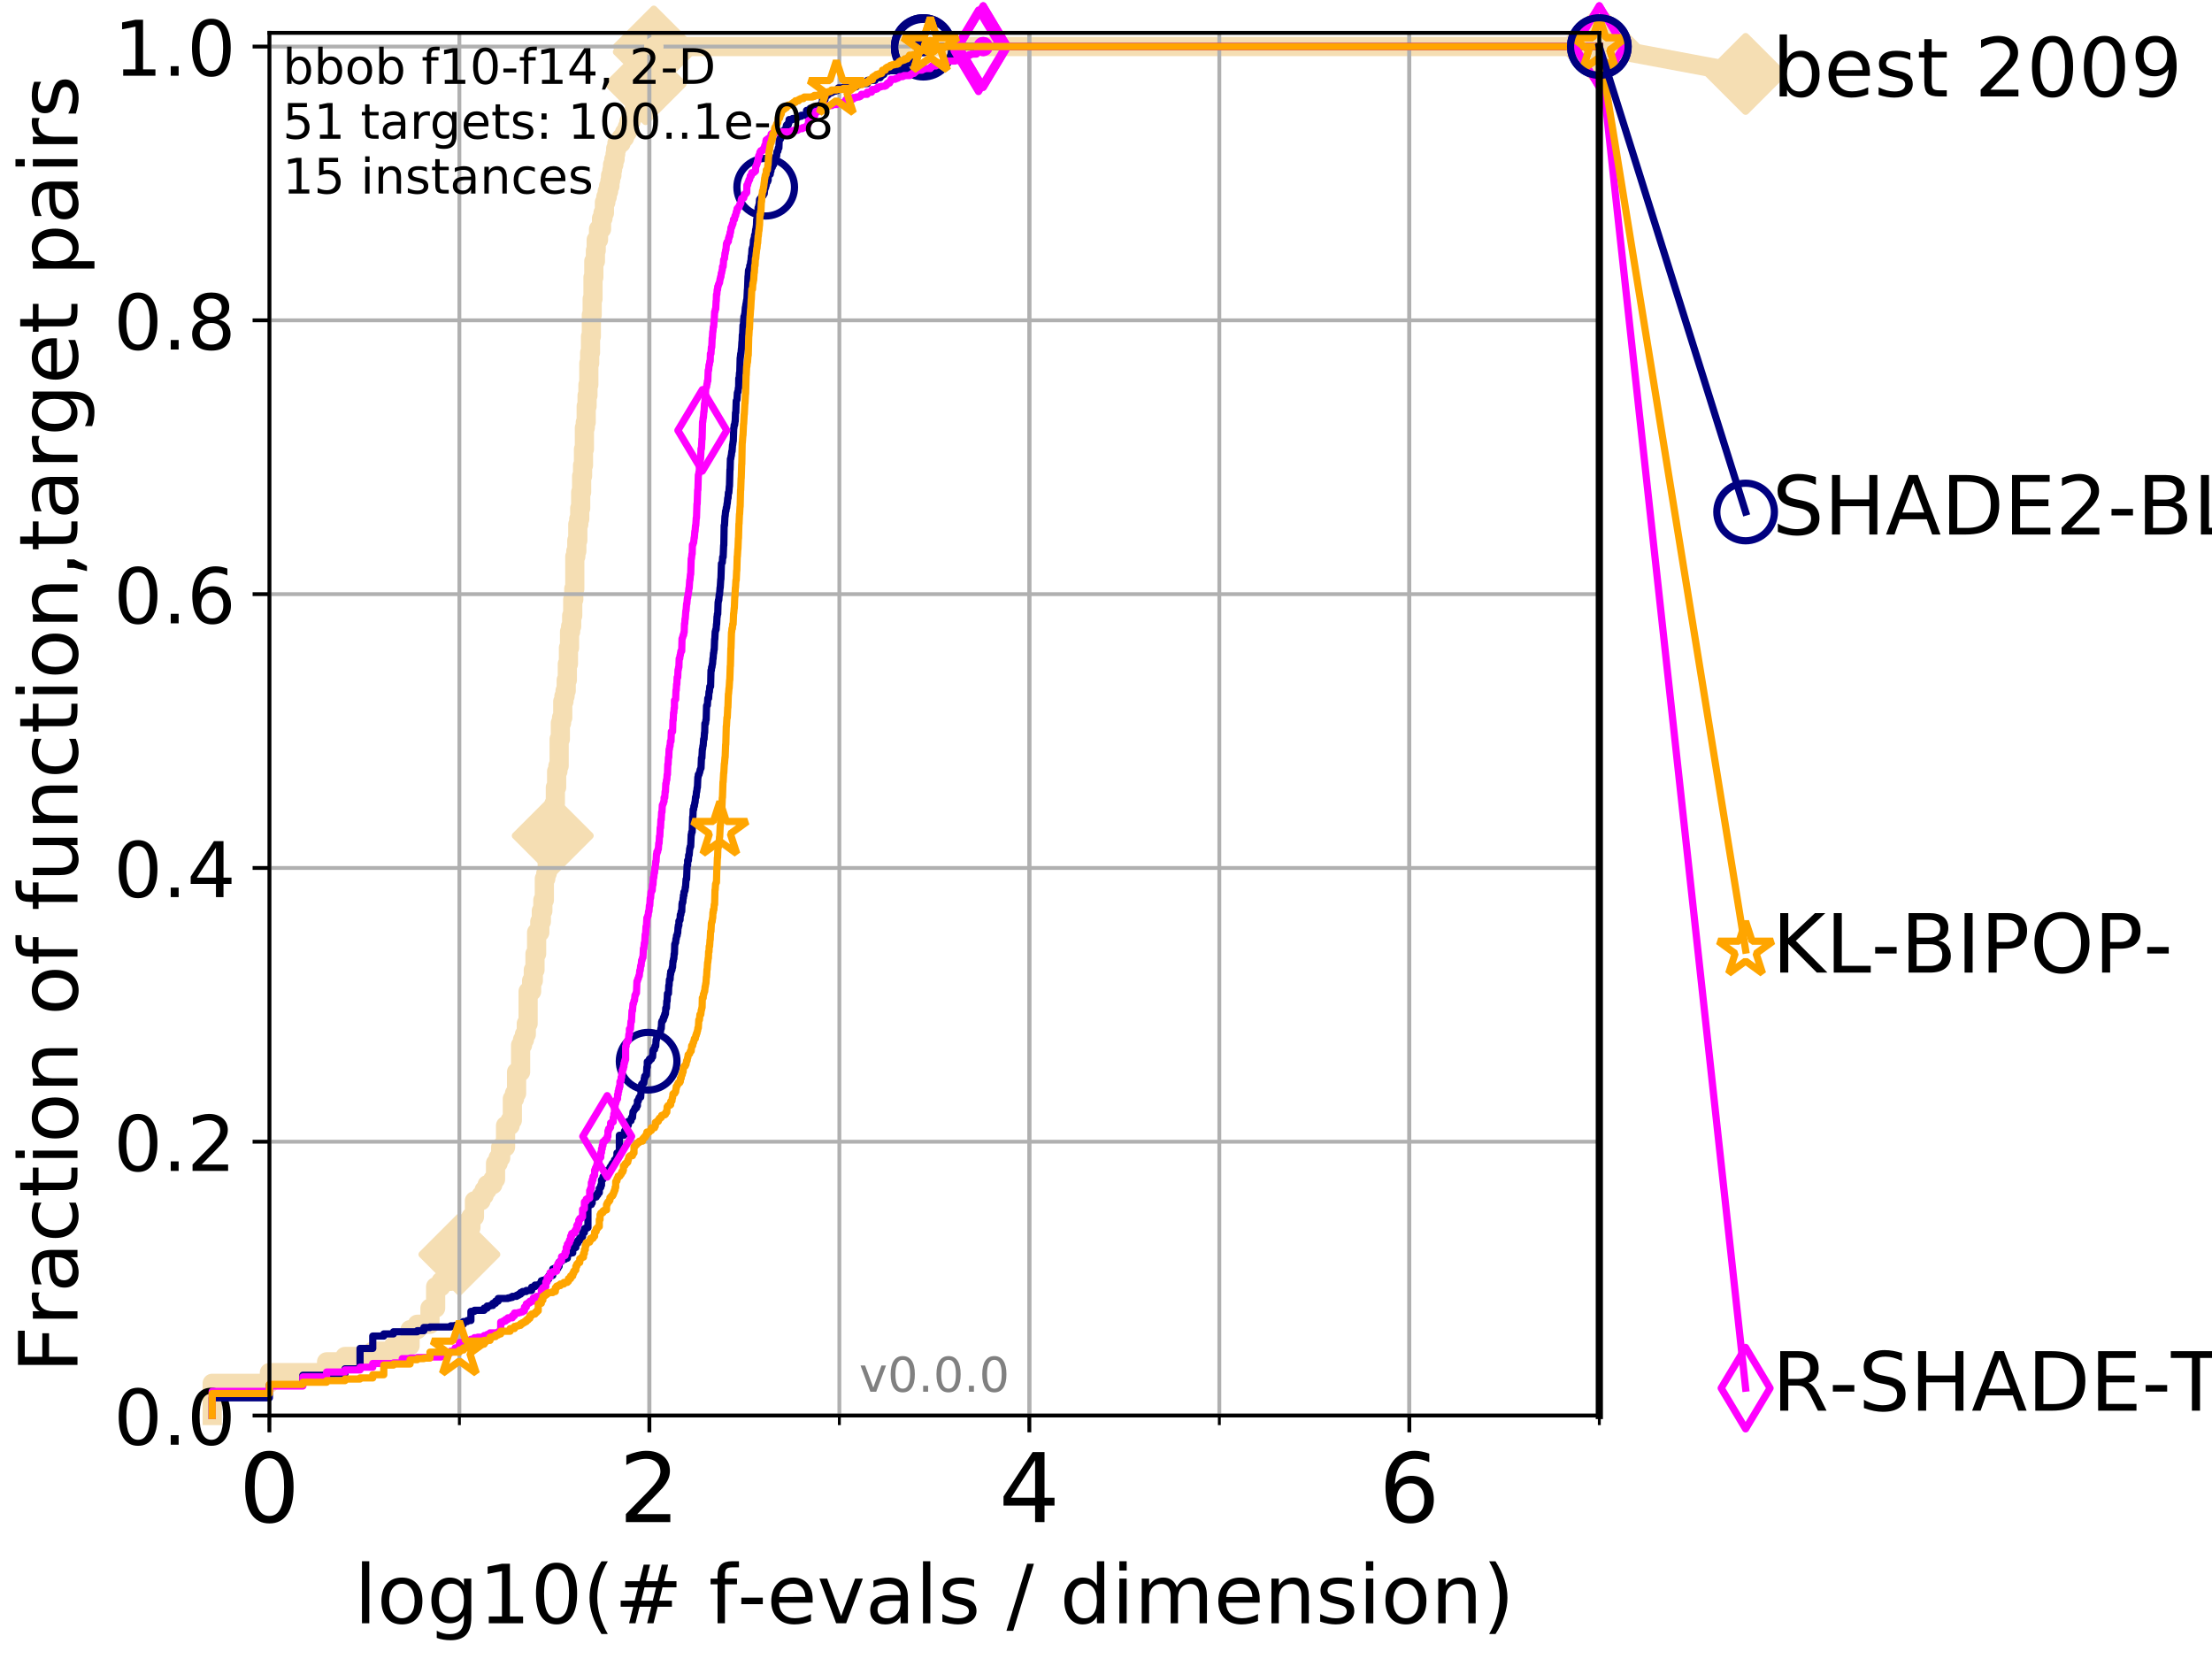 <?xml version="1.0" encoding="utf-8" standalone="no"?>
<!DOCTYPE svg PUBLIC "-//W3C//DTD SVG 1.1//EN"
  "http://www.w3.org/Graphics/SVG/1.1/DTD/svg11.dtd">
<!-- Created with matplotlib (http://matplotlib.org/) -->
<svg height="345.6pt" version="1.1" viewBox="0 0 460.8 345.6" width="460.8pt" xmlns="http://www.w3.org/2000/svg" xmlns:xlink="http://www.w3.org/1999/xlink">
 <defs>
  <style type="text/css">
*{stroke-linecap:butt;stroke-linejoin:round;}
  </style>
 </defs>
 <g id="figure_1">
  <g id="patch_1">
   <path d="M 0 345.6 
L 460.8 345.6 
L 460.8 0 
L 0 0 
z
" style="fill:#ffffff;"/>
  </g>
  <g id="axes_1">
   <g id="patch_2">
    <path d="M 56.12 294.88 
L 333.168 294.88 
L 333.168 6.845 
L 56.12 6.845 
z
" style="fill:#ffffff;"/>
   </g>
   <g id="line2d_1">
    <path d="M 44.206 294.88 
L 44.206 288.17 
L 56.12 288.17 
L 56.12 285.933 
L 68.034 285.933 
L 68.034 283.696 
L 71.87 283.696 
L 71.87 282.578 
L 77.653 282.578 
L 77.653 281.46 
L 81.973 281.46 
L 81.973 280.341 
L 85.422 280.341 
L 85.422 276.986 
L 86.918 276.986 
L 86.918 275.868 
L 89.568 275.868 
L 89.568 272.513 
L 90.753 272.513 
L 90.753 268.039 
L 91.863 268.039 
L 91.863 266.921 
L 93.887 266.921 
L 93.887 263.566 
L 94.817 263.566 
L 94.817 261.329 
L 95.698 261.329 
L 95.698 259.092 
L 96.537 259.092 
L 96.537 256.856 
L 97.337 256.856 
L 97.337 255.737 
L 98.101 255.737 
L 98.101 253.501 
L 98.832 253.501 
L 98.832 250.145 
L 100.208 250.145 
L 100.208 249.027 
L 100.857 249.027 
L 100.857 247.909 
L 101.482 247.909 
L 101.482 246.79 
L 102.668 246.79 
L 102.668 245.672 
L 103.231 245.672 
L 103.231 242.317 
L 103.777 242.317 
L 103.777 241.199 
L 104.306 241.199 
L 104.306 238.962 
L 105.317 238.962 
L 105.317 234.488 
L 106.272 234.488 
L 106.272 233.37 
L 106.731 233.37 
L 106.731 228.896 
L 107.177 228.896 
L 107.177 227.778 
L 107.613 227.778 
L 107.613 223.305 
L 108.451 223.305 
L 108.451 217.713 
L 108.856 217.713 
L 108.856 216.594 
L 109.251 216.594 
L 109.251 215.476 
L 109.637 215.476 
L 109.637 213.239 
L 110.015 213.239 
L 110.015 206.529 
L 110.746 206.529 
L 110.746 204.292 
L 111.101 204.292 
L 111.101 202.056 
L 111.448 202.056 
L 111.448 198.701 
L 111.788 198.701 
L 111.788 194.227 
L 112.45 194.227 
L 112.45 191.99 
L 112.771 191.99 
L 112.771 189.754 
L 113.086 189.754 
L 113.086 187.517 
L 113.396 187.517 
L 113.396 183.044 
L 113.7 183.044 
L 113.7 181.925 
L 113.999 181.925 
L 113.999 179.688 
L 114.293 179.688 
L 114.293 177.452 
L 114.582 177.452 
L 114.582 175.215 
L 114.866 175.215 
L 114.866 174.097 
L 115.146 174.097 
L 115.146 168.505 
L 115.421 168.505 
L 115.421 167.386 
L 115.691 167.386 
L 115.691 164.031 
L 115.958 164.031 
L 115.958 160.676 
L 116.22 160.676 
L 116.22 159.558 
L 116.479 159.558 
L 116.479 153.966 
L 116.733 153.966 
L 116.733 150.611 
L 116.984 150.611 
L 116.984 149.493 
L 117.232 149.493 
L 117.232 146.138 
L 117.475 146.138 
L 117.475 145.019 
L 117.716 145.019 
L 117.716 143.901 
L 117.953 143.901 
L 117.953 141.664 
L 118.187 141.664 
L 118.187 138.309 
L 118.417 138.309 
L 118.417 134.954 
L 118.645 134.954 
L 118.645 131.599 
L 118.87 131.599 
L 118.87 130.48 
L 119.092 130.48 
L 119.092 128.244 
L 119.311 128.244 
L 119.311 124.889 
L 119.527 124.889 
L 119.527 122.652 
L 119.74 122.652 
L 119.74 115.942 
L 119.951 115.942 
L 119.951 114.823 
L 120.16 114.823 
L 120.16 112.587 
L 120.365 112.587 
L 120.365 109.231 
L 120.569 109.231 
L 120.569 108.113 
L 120.77 108.113 
L 120.77 105.876 
L 120.969 105.876 
L 120.969 102.521 
L 121.165 102.521 
L 121.165 99.166 
L 121.359 99.166 
L 121.359 96.929 
L 121.551 96.929 
L 121.551 93.574 
L 121.741 93.574 
L 121.741 89.101 
L 121.929 89.101 
L 121.929 87.983 
L 122.115 87.983 
L 122.115 84.627 
L 122.299 84.627 
L 122.299 82.391 
L 122.481 82.391 
L 122.481 80.154 
L 122.661 80.154 
L 122.661 75.681 
L 122.839 75.681 
L 122.839 73.444 
L 123.015 73.444 
L 123.015 70.089 
L 123.19 70.089 
L 123.19 65.615 
L 123.362 65.615 
L 123.362 62.26 
L 123.533 62.26 
L 123.533 57.787 
L 123.703 57.787 
L 123.703 54.432 
L 124.036 54.432 
L 124.036 52.195 
L 124.201 52.195 
L 124.201 49.958 
L 124.685 49.958 
L 124.685 47.721 
L 125.31 47.721 
L 125.31 45.485 
L 125.615 45.485 
L 125.615 44.366 
L 125.913 44.366 
L 125.913 42.13 
L 126.207 42.13 
L 126.207 41.011 
L 126.496 41.011 
L 126.496 39.893 
L 126.78 39.893 
L 126.78 38.775 
L 127.06 38.775 
L 127.06 37.656 
L 127.198 37.656 
L 127.198 36.538 
L 127.471 36.538 
L 127.471 35.419 
L 127.606 35.419 
L 127.606 34.301 
L 127.872 34.301 
L 127.872 33.183 
L 128.134 33.183 
L 128.134 32.064 
L 128.264 32.064 
L 128.264 30.946 
L 128.521 30.946 
L 128.521 29.828 
L 129.39 29.828 
L 129.39 28.709 
L 130.101 28.709 
L 130.101 27.591 
L 130.672 27.591 
L 130.672 26.473 
L 131.006 26.473 
L 131.006 25.354 
L 131.441 25.354 
L 131.441 24.236 
L 131.97 24.236 
L 131.97 23.117 
L 132.483 23.117 
L 132.483 21.999 
L 132.981 21.999 
L 132.981 20.881 
L 133.466 20.881 
L 133.466 19.762 
L 133.843 19.762 
L 133.843 18.644 
L 134.121 18.644 
L 134.121 17.526 
L 134.485 17.526 
L 134.485 16.407 
L 134.841 16.407 
L 134.841 15.289 
L 135.277 15.289 
L 135.277 14.171 
L 135.448 14.171 
L 135.448 13.052 
L 135.617 13.052 
L 135.617 11.934 
L 135.951 11.934 
L 135.951 10.815 
L 136.197 10.815 
L 136.197 9.697 
L 333.168 9.697 
L 333.168 9.697 
" style="fill:none;stroke:#f5deb3;stroke-linecap:square;stroke-width:4;"/>
   </g>
   <g id="line2d_2">
    <defs>
     <path d="M -0 7.778 
L 7.778 0 
L 0 -7.778 
L -7.778 -0 
z
" id="m685317a8bc" style="stroke:#f5deb3;stroke-linejoin:miter;stroke-width:1.5;"/>
    </defs>
    <g>
     <use style="fill:#f5deb3;stroke:#f5deb3;stroke-linejoin:miter;stroke-width:1.5;" x="95.698" xlink:href="#m685317a8bc" y="261.329"/>
     <use style="fill:#f5deb3;stroke:#f5deb3;stroke-linejoin:miter;stroke-width:1.5;" x="115.146" xlink:href="#m685317a8bc" y="174.097"/>
     <use style="fill:#f5deb3;stroke:#f5deb3;stroke-linejoin:miter;stroke-width:1.5;" x="134.485" xlink:href="#m685317a8bc" y="17.526"/>
     <use style="fill:#f5deb3;stroke:#f5deb3;stroke-linejoin:miter;stroke-width:1.5;" x="136.197" xlink:href="#m685317a8bc" y="10.815"/>
     <use style="fill:#f5deb3;stroke:#f5deb3;stroke-linejoin:miter;stroke-width:1.5;" x="136.197" xlink:href="#m685317a8bc" y="9.697"/>
     <use style="fill:#f5deb3;stroke:#f5deb3;stroke-linejoin:miter;stroke-width:1.5;" x="333.168" xlink:href="#m685317a8bc" y="9.697"/>
    </g>
   </g>
   <g id="line2d_3">
    <path style="fill:none;stroke:#f5deb3;stroke-linecap:square;stroke-width:4;"/>
    <g/>
   </g>
   <g id="line2d_4">
    <path d="M 333.168 9.697 
L 363.643 15.401 
" style="fill:none;stroke:#f5deb3;stroke-linecap:square;stroke-width:4;"/>
    <g>
     <use style="fill:#f5deb3;stroke:#f5deb3;stroke-linejoin:miter;stroke-width:1.5;" x="333.168" xlink:href="#m685317a8bc" y="9.697"/>
     <use style="fill:#f5deb3;stroke:#f5deb3;stroke-linejoin:miter;stroke-width:1.5;" x="363.643" xlink:href="#m685317a8bc" y="15.401"/>
    </g>
   </g>
   <g id="matplotlib.axis_1">
    <g id="xtick_1">
     <g id="line2d_5">
      <path clip-path="url(#pd84c6dc8c5)" d="M 56.12 294.88 
L 56.12 6.845 
" style="fill:none;stroke:#b0b0b0;stroke-linecap:square;stroke-width:0.8;"/>
     </g>
     <g id="line2d_6">
      <defs>
       <path d="M 0 0 
L 0 3.5 
" id="m3c39bbbfbc" style="stroke:#000000;stroke-width:0.8;"/>
      </defs>
      <g>
       <use style="stroke:#000000;stroke-width:0.8;" x="56.12" xlink:href="#m3c39bbbfbc" y="294.88"/>
      </g>
     </g>
     <g id="text_1">
      <!-- 0 -->
      <defs>
       <path d="M 31.781 66.406 
Q 24.172 66.406 20.328 58.906 
Q 16.5 51.422 16.5 36.375 
Q 16.5 21.391 20.328 13.891 
Q 24.172 6.391 31.781 6.391 
Q 39.453 6.391 43.281 13.891 
Q 47.125 21.391 47.125 36.375 
Q 47.125 51.422 43.281 58.906 
Q 39.453 66.406 31.781 66.406 
z
M 31.781 74.219 
Q 44.047 74.219 50.516 64.516 
Q 56.984 54.828 56.984 36.375 
Q 56.984 17.969 50.516 8.266 
Q 44.047 -1.422 31.781 -1.422 
Q 19.531 -1.422 13.062 8.266 
Q 6.594 17.969 6.594 36.375 
Q 6.594 54.828 13.062 64.516 
Q 19.531 74.219 31.781 74.219 
z
" id="DejaVuSans-30"/>
      </defs>
      <g transform="translate(49.758 317.077)scale(0.2 -0.2)">
       <use xlink:href="#DejaVuSans-30"/>
      </g>
     </g>
    </g>
    <g id="xtick_2">
     <g id="line2d_7">
      <path clip-path="url(#pd84c6dc8c5)" d="M 135.277 294.88 
L 135.277 6.845 
" style="fill:none;stroke:#b0b0b0;stroke-linecap:square;stroke-width:0.8;"/>
     </g>
     <g id="line2d_8">
      <g>
       <use style="stroke:#000000;stroke-width:0.8;" x="135.277" xlink:href="#m3c39bbbfbc" y="294.88"/>
      </g>
     </g>
     <g id="text_2">
      <!-- 2 -->
      <defs>
       <path d="M 19.188 8.297 
L 53.609 8.297 
L 53.609 0 
L 7.328 0 
L 7.328 8.297 
Q 12.938 14.109 22.625 23.891 
Q 32.328 33.688 34.812 36.531 
Q 39.547 41.844 41.422 45.531 
Q 43.312 49.219 43.312 52.781 
Q 43.312 58.594 39.234 62.25 
Q 35.156 65.922 28.609 65.922 
Q 23.969 65.922 18.812 64.312 
Q 13.672 62.703 7.812 59.422 
L 7.812 69.391 
Q 13.766 71.781 18.938 73 
Q 24.125 74.219 28.422 74.219 
Q 39.75 74.219 46.484 68.547 
Q 53.219 62.891 53.219 53.422 
Q 53.219 48.922 51.531 44.891 
Q 49.859 40.875 45.406 35.406 
Q 44.188 33.984 37.641 27.219 
Q 31.109 20.453 19.188 8.297 
z
" id="DejaVuSans-32"/>
      </defs>
      <g transform="translate(128.914 317.077)scale(0.2 -0.2)">
       <use xlink:href="#DejaVuSans-32"/>
      </g>
     </g>
    </g>
    <g id="xtick_3">
     <g id="line2d_9">
      <path clip-path="url(#pd84c6dc8c5)" d="M 214.433 294.88 
L 214.433 6.845 
" style="fill:none;stroke:#b0b0b0;stroke-linecap:square;stroke-width:0.8;"/>
     </g>
     <g id="line2d_10">
      <g>
       <use style="stroke:#000000;stroke-width:0.8;" x="214.433" xlink:href="#m3c39bbbfbc" y="294.88"/>
      </g>
     </g>
     <g id="text_3">
      <!-- 4 -->
      <defs>
       <path d="M 37.797 64.312 
L 12.891 25.391 
L 37.797 25.391 
z
M 35.203 72.906 
L 47.609 72.906 
L 47.609 25.391 
L 58.016 25.391 
L 58.016 17.188 
L 47.609 17.188 
L 47.609 0 
L 37.797 0 
L 37.797 17.188 
L 4.891 17.188 
L 4.891 26.703 
z
" id="DejaVuSans-34"/>
      </defs>
      <g transform="translate(208.071 317.077)scale(0.2 -0.2)">
       <use xlink:href="#DejaVuSans-34"/>
      </g>
     </g>
    </g>
    <g id="xtick_4">
     <g id="line2d_11">
      <path clip-path="url(#pd84c6dc8c5)" d="M 293.59 294.88 
L 293.59 6.845 
" style="fill:none;stroke:#b0b0b0;stroke-linecap:square;stroke-width:0.8;"/>
     </g>
     <g id="line2d_12">
      <g>
       <use style="stroke:#000000;stroke-width:0.8;" x="293.59" xlink:href="#m3c39bbbfbc" y="294.88"/>
      </g>
     </g>
     <g id="text_4">
      <!-- 6 -->
      <defs>
       <path d="M 33.016 40.375 
Q 26.375 40.375 22.484 35.828 
Q 18.609 31.297 18.609 23.391 
Q 18.609 15.531 22.484 10.953 
Q 26.375 6.391 33.016 6.391 
Q 39.656 6.391 43.531 10.953 
Q 47.406 15.531 47.406 23.391 
Q 47.406 31.297 43.531 35.828 
Q 39.656 40.375 33.016 40.375 
z
M 52.594 71.297 
L 52.594 62.312 
Q 48.875 64.062 45.094 64.984 
Q 41.312 65.922 37.594 65.922 
Q 27.828 65.922 22.672 59.328 
Q 17.531 52.734 16.797 39.406 
Q 19.672 43.656 24.016 45.922 
Q 28.375 48.188 33.594 48.188 
Q 44.578 48.188 50.953 41.516 
Q 57.328 34.859 57.328 23.391 
Q 57.328 12.156 50.688 5.359 
Q 44.047 -1.422 33.016 -1.422 
Q 20.359 -1.422 13.672 8.266 
Q 6.984 17.969 6.984 36.375 
Q 6.984 53.656 15.188 63.938 
Q 23.391 74.219 37.203 74.219 
Q 40.922 74.219 44.703 73.484 
Q 48.484 72.75 52.594 71.297 
z
" id="DejaVuSans-36"/>
      </defs>
      <g transform="translate(287.227 317.077)scale(0.2 -0.2)">
       <use xlink:href="#DejaVuSans-36"/>
      </g>
     </g>
    </g>
    <g id="xtick_5">
     <g id="line2d_13">
      <path clip-path="url(#pd84c6dc8c5)" d="M 56.12 294.88 
L 56.12 6.845 
" style="fill:none;stroke:#b0b0b0;stroke-linecap:square;stroke-width:0.8;"/>
     </g>
     <g id="line2d_14">
      <defs>
       <path d="M 0 0 
L 0 2 
" id="m979f12b44a" style="stroke:#000000;stroke-width:0.6;"/>
      </defs>
      <g>
       <use style="stroke:#000000;stroke-width:0.6;" x="56.12" xlink:href="#m979f12b44a" y="294.88"/>
      </g>
     </g>
    </g>
    <g id="xtick_6">
     <g id="line2d_15">
      <path clip-path="url(#pd84c6dc8c5)" d="M 95.698 294.88 
L 95.698 6.845 
" style="fill:none;stroke:#b0b0b0;stroke-linecap:square;stroke-width:0.8;"/>
     </g>
     <g id="line2d_16">
      <g>
       <use style="stroke:#000000;stroke-width:0.6;" x="95.698" xlink:href="#m979f12b44a" y="294.88"/>
      </g>
     </g>
    </g>
    <g id="xtick_7">
     <g id="line2d_17">
      <path clip-path="url(#pd84c6dc8c5)" d="M 135.277 294.88 
L 135.277 6.845 
" style="fill:none;stroke:#b0b0b0;stroke-linecap:square;stroke-width:0.8;"/>
     </g>
     <g id="line2d_18">
      <g>
       <use style="stroke:#000000;stroke-width:0.6;" x="135.277" xlink:href="#m979f12b44a" y="294.88"/>
      </g>
     </g>
    </g>
    <g id="xtick_8">
     <g id="line2d_19">
      <path clip-path="url(#pd84c6dc8c5)" d="M 174.855 294.88 
L 174.855 6.845 
" style="fill:none;stroke:#b0b0b0;stroke-linecap:square;stroke-width:0.8;"/>
     </g>
     <g id="line2d_20">
      <g>
       <use style="stroke:#000000;stroke-width:0.6;" x="174.855" xlink:href="#m979f12b44a" y="294.88"/>
      </g>
     </g>
    </g>
    <g id="xtick_9">
     <g id="line2d_21">
      <path clip-path="url(#pd84c6dc8c5)" d="M 214.433 294.88 
L 214.433 6.845 
" style="fill:none;stroke:#b0b0b0;stroke-linecap:square;stroke-width:0.8;"/>
     </g>
     <g id="line2d_22">
      <g>
       <use style="stroke:#000000;stroke-width:0.6;" x="214.433" xlink:href="#m979f12b44a" y="294.88"/>
      </g>
     </g>
    </g>
    <g id="xtick_10">
     <g id="line2d_23">
      <path clip-path="url(#pd84c6dc8c5)" d="M 254.011 294.88 
L 254.011 6.845 
" style="fill:none;stroke:#b0b0b0;stroke-linecap:square;stroke-width:0.8;"/>
     </g>
     <g id="line2d_24">
      <g>
       <use style="stroke:#000000;stroke-width:0.6;" x="254.011" xlink:href="#m979f12b44a" y="294.88"/>
      </g>
     </g>
    </g>
    <g id="xtick_11">
     <g id="line2d_25">
      <path clip-path="url(#pd84c6dc8c5)" d="M 293.59 294.88 
L 293.59 6.845 
" style="fill:none;stroke:#b0b0b0;stroke-linecap:square;stroke-width:0.8;"/>
     </g>
     <g id="line2d_26">
      <g>
       <use style="stroke:#000000;stroke-width:0.6;" x="293.59" xlink:href="#m979f12b44a" y="294.88"/>
      </g>
     </g>
    </g>
    <g id="xtick_12">
     <g id="line2d_27">
      <path clip-path="url(#pd84c6dc8c5)" d="M 333.168 294.88 
L 333.168 6.845 
" style="fill:none;stroke:#b0b0b0;stroke-linecap:square;stroke-width:0.8;"/>
     </g>
     <g id="line2d_28">
      <g>
       <use style="stroke:#000000;stroke-width:0.6;" x="333.168" xlink:href="#m979f12b44a" y="294.88"/>
      </g>
     </g>
    </g>
    <g id="text_5">
     <!-- log10(# f-evals / dimension) -->
     <defs>
      <path d="M 9.422 75.984 
L 18.406 75.984 
L 18.406 0 
L 9.422 0 
z
" id="DejaVuSans-6c"/>
      <path d="M 30.609 48.391 
Q 23.391 48.391 19.188 42.75 
Q 14.984 37.109 14.984 27.297 
Q 14.984 17.484 19.156 11.844 
Q 23.344 6.203 30.609 6.203 
Q 37.797 6.203 41.984 11.859 
Q 46.188 17.531 46.188 27.297 
Q 46.188 37.016 41.984 42.703 
Q 37.797 48.391 30.609 48.391 
z
M 30.609 56 
Q 42.328 56 49.016 48.375 
Q 55.719 40.766 55.719 27.297 
Q 55.719 13.875 49.016 6.219 
Q 42.328 -1.422 30.609 -1.422 
Q 18.844 -1.422 12.172 6.219 
Q 5.516 13.875 5.516 27.297 
Q 5.516 40.766 12.172 48.375 
Q 18.844 56 30.609 56 
z
" id="DejaVuSans-6f"/>
      <path d="M 45.406 27.984 
Q 45.406 37.75 41.375 43.109 
Q 37.359 48.484 30.078 48.484 
Q 22.859 48.484 18.828 43.109 
Q 14.797 37.75 14.797 27.984 
Q 14.797 18.266 18.828 12.891 
Q 22.859 7.516 30.078 7.516 
Q 37.359 7.516 41.375 12.891 
Q 45.406 18.266 45.406 27.984 
z
M 54.391 6.781 
Q 54.391 -7.172 48.188 -13.984 
Q 42 -20.797 29.203 -20.797 
Q 24.469 -20.797 20.266 -20.094 
Q 16.062 -19.391 12.109 -17.922 
L 12.109 -9.188 
Q 16.062 -11.328 19.922 -12.344 
Q 23.781 -13.375 27.781 -13.375 
Q 36.625 -13.375 41.016 -8.766 
Q 45.406 -4.156 45.406 5.172 
L 45.406 9.625 
Q 42.625 4.781 38.281 2.391 
Q 33.938 0 27.875 0 
Q 17.828 0 11.672 7.656 
Q 5.516 15.328 5.516 27.984 
Q 5.516 40.672 11.672 48.328 
Q 17.828 56 27.875 56 
Q 33.938 56 38.281 53.609 
Q 42.625 51.219 45.406 46.391 
L 45.406 54.688 
L 54.391 54.688 
z
" id="DejaVuSans-67"/>
      <path d="M 12.406 8.297 
L 28.516 8.297 
L 28.516 63.922 
L 10.984 60.406 
L 10.984 69.391 
L 28.422 72.906 
L 38.281 72.906 
L 38.281 8.297 
L 54.391 8.297 
L 54.391 0 
L 12.406 0 
z
" id="DejaVuSans-31"/>
      <path d="M 31 75.875 
Q 24.469 64.656 21.281 53.656 
Q 18.109 42.672 18.109 31.391 
Q 18.109 20.125 21.312 9.062 
Q 24.516 -2 31 -13.188 
L 23.188 -13.188 
Q 15.875 -1.703 12.234 9.375 
Q 8.594 20.453 8.594 31.391 
Q 8.594 42.281 12.203 53.312 
Q 15.828 64.359 23.188 75.875 
z
" id="DejaVuSans-28"/>
      <path d="M 51.125 44 
L 36.922 44 
L 32.812 27.688 
L 47.125 27.688 
z
M 43.797 71.781 
L 38.719 51.516 
L 52.984 51.516 
L 58.109 71.781 
L 65.922 71.781 
L 60.891 51.516 
L 76.125 51.516 
L 76.125 44 
L 58.984 44 
L 54.984 27.688 
L 70.516 27.688 
L 70.516 20.219 
L 53.078 20.219 
L 48 0 
L 40.188 0 
L 45.219 20.219 
L 30.906 20.219 
L 25.875 0 
L 18.016 0 
L 23.094 20.219 
L 7.719 20.219 
L 7.719 27.688 
L 24.906 27.688 
L 29 44 
L 13.281 44 
L 13.281 51.516 
L 30.906 51.516 
L 35.891 71.781 
z
" id="DejaVuSans-23"/>
      <path id="DejaVuSans-20"/>
      <path d="M 37.109 75.984 
L 37.109 68.5 
L 28.516 68.5 
Q 23.688 68.5 21.797 66.547 
Q 19.922 64.594 19.922 59.516 
L 19.922 54.688 
L 34.719 54.688 
L 34.719 47.703 
L 19.922 47.703 
L 19.922 0 
L 10.891 0 
L 10.891 47.703 
L 2.297 47.703 
L 2.297 54.688 
L 10.891 54.688 
L 10.891 58.5 
Q 10.891 67.625 15.141 71.797 
Q 19.391 75.984 28.609 75.984 
z
" id="DejaVuSans-66"/>
      <path d="M 4.891 31.391 
L 31.203 31.391 
L 31.203 23.391 
L 4.891 23.391 
z
" id="DejaVuSans-2d"/>
      <path d="M 56.203 29.594 
L 56.203 25.203 
L 14.891 25.203 
Q 15.484 15.922 20.484 11.062 
Q 25.484 6.203 34.422 6.203 
Q 39.594 6.203 44.453 7.469 
Q 49.312 8.734 54.109 11.281 
L 54.109 2.781 
Q 49.266 0.734 44.188 -0.344 
Q 39.109 -1.422 33.891 -1.422 
Q 20.797 -1.422 13.156 6.188 
Q 5.516 13.812 5.516 26.812 
Q 5.516 40.234 12.766 48.109 
Q 20.016 56 32.328 56 
Q 43.359 56 49.781 48.891 
Q 56.203 41.797 56.203 29.594 
z
M 47.219 32.234 
Q 47.125 39.594 43.094 43.984 
Q 39.062 48.391 32.422 48.391 
Q 24.906 48.391 20.391 44.141 
Q 15.875 39.891 15.188 32.172 
z
" id="DejaVuSans-65"/>
      <path d="M 2.984 54.688 
L 12.5 54.688 
L 29.594 8.797 
L 46.688 54.688 
L 56.203 54.688 
L 35.688 0 
L 23.484 0 
z
" id="DejaVuSans-76"/>
      <path d="M 34.281 27.484 
Q 23.391 27.484 19.188 25 
Q 14.984 22.516 14.984 16.5 
Q 14.984 11.719 18.141 8.906 
Q 21.297 6.109 26.703 6.109 
Q 34.188 6.109 38.703 11.406 
Q 43.219 16.703 43.219 25.484 
L 43.219 27.484 
z
M 52.203 31.203 
L 52.203 0 
L 43.219 0 
L 43.219 8.297 
Q 40.141 3.328 35.547 0.953 
Q 30.953 -1.422 24.312 -1.422 
Q 15.922 -1.422 10.953 3.297 
Q 6 8.016 6 15.922 
Q 6 25.141 12.172 29.828 
Q 18.359 34.516 30.609 34.516 
L 43.219 34.516 
L 43.219 35.406 
Q 43.219 41.609 39.141 45 
Q 35.062 48.391 27.688 48.391 
Q 23 48.391 18.547 47.266 
Q 14.109 46.141 10.016 43.891 
L 10.016 52.203 
Q 14.938 54.109 19.578 55.047 
Q 24.219 56 28.609 56 
Q 40.484 56 46.344 49.844 
Q 52.203 43.703 52.203 31.203 
z
" id="DejaVuSans-61"/>
      <path d="M 44.281 53.078 
L 44.281 44.578 
Q 40.484 46.531 36.375 47.5 
Q 32.281 48.484 27.875 48.484 
Q 21.188 48.484 17.844 46.438 
Q 14.5 44.391 14.5 40.281 
Q 14.5 37.156 16.891 35.375 
Q 19.281 33.594 26.516 31.984 
L 29.594 31.297 
Q 39.156 29.25 43.188 25.516 
Q 47.219 21.781 47.219 15.094 
Q 47.219 7.469 41.188 3.016 
Q 35.156 -1.422 24.609 -1.422 
Q 20.219 -1.422 15.453 -0.562 
Q 10.688 0.297 5.422 2 
L 5.422 11.281 
Q 10.406 8.688 15.234 7.391 
Q 20.062 6.109 24.812 6.109 
Q 31.156 6.109 34.562 8.281 
Q 37.984 10.453 37.984 14.406 
Q 37.984 18.062 35.516 20.016 
Q 33.062 21.969 24.703 23.781 
L 21.578 24.516 
Q 13.234 26.266 9.516 29.906 
Q 5.812 33.547 5.812 39.891 
Q 5.812 47.609 11.281 51.797 
Q 16.75 56 26.812 56 
Q 31.781 56 36.172 55.266 
Q 40.578 54.547 44.281 53.078 
z
" id="DejaVuSans-73"/>
      <path d="M 25.391 72.906 
L 33.688 72.906 
L 8.297 -9.281 
L 0 -9.281 
z
" id="DejaVuSans-2f"/>
      <path d="M 45.406 46.391 
L 45.406 75.984 
L 54.391 75.984 
L 54.391 0 
L 45.406 0 
L 45.406 8.203 
Q 42.578 3.328 38.25 0.953 
Q 33.938 -1.422 27.875 -1.422 
Q 17.969 -1.422 11.734 6.484 
Q 5.516 14.406 5.516 27.297 
Q 5.516 40.188 11.734 48.094 
Q 17.969 56 27.875 56 
Q 33.938 56 38.25 53.625 
Q 42.578 51.266 45.406 46.391 
z
M 14.797 27.297 
Q 14.797 17.391 18.875 11.75 
Q 22.953 6.109 30.078 6.109 
Q 37.203 6.109 41.297 11.75 
Q 45.406 17.391 45.406 27.297 
Q 45.406 37.203 41.297 42.844 
Q 37.203 48.484 30.078 48.484 
Q 22.953 48.484 18.875 42.844 
Q 14.797 37.203 14.797 27.297 
z
" id="DejaVuSans-64"/>
      <path d="M 9.422 54.688 
L 18.406 54.688 
L 18.406 0 
L 9.422 0 
z
M 9.422 75.984 
L 18.406 75.984 
L 18.406 64.594 
L 9.422 64.594 
z
" id="DejaVuSans-69"/>
      <path d="M 52 44.188 
Q 55.375 50.25 60.062 53.125 
Q 64.75 56 71.094 56 
Q 79.641 56 84.281 50.016 
Q 88.922 44.047 88.922 33.016 
L 88.922 0 
L 79.891 0 
L 79.891 32.719 
Q 79.891 40.578 77.094 44.375 
Q 74.312 48.188 68.609 48.188 
Q 61.625 48.188 57.562 43.547 
Q 53.516 38.922 53.516 30.906 
L 53.516 0 
L 44.484 0 
L 44.484 32.719 
Q 44.484 40.625 41.703 44.406 
Q 38.922 48.188 33.109 48.188 
Q 26.219 48.188 22.156 43.531 
Q 18.109 38.875 18.109 30.906 
L 18.109 0 
L 9.078 0 
L 9.078 54.688 
L 18.109 54.688 
L 18.109 46.188 
Q 21.188 51.219 25.484 53.609 
Q 29.781 56 35.688 56 
Q 41.656 56 45.828 52.969 
Q 50 49.953 52 44.188 
z
" id="DejaVuSans-6d"/>
      <path d="M 54.891 33.016 
L 54.891 0 
L 45.906 0 
L 45.906 32.719 
Q 45.906 40.484 42.875 44.328 
Q 39.844 48.188 33.797 48.188 
Q 26.516 48.188 22.312 43.547 
Q 18.109 38.922 18.109 30.906 
L 18.109 0 
L 9.078 0 
L 9.078 54.688 
L 18.109 54.688 
L 18.109 46.188 
Q 21.344 51.125 25.703 53.562 
Q 30.078 56 35.797 56 
Q 45.219 56 50.047 50.172 
Q 54.891 44.344 54.891 33.016 
z
" id="DejaVuSans-6e"/>
      <path d="M 8.016 75.875 
L 15.828 75.875 
Q 23.141 64.359 26.781 53.312 
Q 30.422 42.281 30.422 31.391 
Q 30.422 20.453 26.781 9.375 
Q 23.141 -1.703 15.828 -13.188 
L 8.016 -13.188 
Q 14.5 -2 17.703 9.062 
Q 20.906 20.125 20.906 31.391 
Q 20.906 42.672 17.703 53.656 
Q 14.5 64.656 8.016 75.875 
z
" id="DejaVuSans-29"/>
     </defs>
     <g transform="translate(73.803 338.154)scale(0.17 -0.17)">
      <use xlink:href="#DejaVuSans-6c"/>
      <use x="27.783" xlink:href="#DejaVuSans-6f"/>
      <use x="88.965" xlink:href="#DejaVuSans-67"/>
      <use x="152.441" xlink:href="#DejaVuSans-31"/>
      <use x="216.064" xlink:href="#DejaVuSans-30"/>
      <use x="279.688" xlink:href="#DejaVuSans-28"/>
      <use x="318.701" xlink:href="#DejaVuSans-23"/>
      <use x="402.49" xlink:href="#DejaVuSans-20"/>
      <use x="434.277" xlink:href="#DejaVuSans-66"/>
      <use x="469.404" xlink:href="#DejaVuSans-2d"/>
      <use x="505.488" xlink:href="#DejaVuSans-65"/>
      <use x="567.012" xlink:href="#DejaVuSans-76"/>
      <use x="626.191" xlink:href="#DejaVuSans-61"/>
      <use x="687.471" xlink:href="#DejaVuSans-6c"/>
      <use x="715.254" xlink:href="#DejaVuSans-73"/>
      <use x="767.354" xlink:href="#DejaVuSans-20"/>
      <use x="799.141" xlink:href="#DejaVuSans-2f"/>
      <use x="832.832" xlink:href="#DejaVuSans-20"/>
      <use x="864.619" xlink:href="#DejaVuSans-64"/>
      <use x="928.096" xlink:href="#DejaVuSans-69"/>
      <use x="955.879" xlink:href="#DejaVuSans-6d"/>
      <use x="1053.291" xlink:href="#DejaVuSans-65"/>
      <use x="1114.814" xlink:href="#DejaVuSans-6e"/>
      <use x="1178.193" xlink:href="#DejaVuSans-73"/>
      <use x="1230.293" xlink:href="#DejaVuSans-69"/>
      <use x="1258.076" xlink:href="#DejaVuSans-6f"/>
      <use x="1319.258" xlink:href="#DejaVuSans-6e"/>
      <use x="1382.637" xlink:href="#DejaVuSans-29"/>
     </g>
    </g>
   </g>
   <g id="matplotlib.axis_2">
    <g id="ytick_1">
     <g id="line2d_29">
      <path clip-path="url(#pd84c6dc8c5)" d="M 56.12 294.88 
L 333.168 294.88 
" style="fill:none;stroke:#b0b0b0;stroke-linecap:square;stroke-width:0.8;"/>
     </g>
     <g id="line2d_30">
      <defs>
       <path d="M 0 0 
L -3.5 0 
" id="m3b86f60eff" style="stroke:#000000;stroke-width:0.8;"/>
      </defs>
      <g>
       <use style="stroke:#000000;stroke-width:0.8;" x="56.12" xlink:href="#m3b86f60eff" y="294.88"/>
      </g>
     </g>
     <g id="text_6">
      <!-- 0.0 -->
      <defs>
       <path d="M 10.688 12.406 
L 21 12.406 
L 21 0 
L 10.688 0 
z
" id="DejaVuSans-2e"/>
      </defs>
      <g transform="translate(23.675 300.959)scale(0.16 -0.16)">
       <use xlink:href="#DejaVuSans-30"/>
       <use x="63.623" xlink:href="#DejaVuSans-2e"/>
       <use x="95.41" xlink:href="#DejaVuSans-30"/>
      </g>
     </g>
    </g>
    <g id="ytick_2">
     <g id="line2d_31">
      <path clip-path="url(#pd84c6dc8c5)" d="M 56.12 237.843 
L 333.168 237.843 
" style="fill:none;stroke:#b0b0b0;stroke-linecap:square;stroke-width:0.8;"/>
     </g>
     <g id="line2d_32">
      <g>
       <use style="stroke:#000000;stroke-width:0.8;" x="56.12" xlink:href="#m3b86f60eff" y="237.843"/>
      </g>
     </g>
     <g id="text_7">
      <!-- 0.2 -->
      <g transform="translate(23.675 243.922)scale(0.16 -0.16)">
       <use xlink:href="#DejaVuSans-30"/>
       <use x="63.623" xlink:href="#DejaVuSans-2e"/>
       <use x="95.41" xlink:href="#DejaVuSans-32"/>
      </g>
     </g>
    </g>
    <g id="ytick_3">
     <g id="line2d_33">
      <path clip-path="url(#pd84c6dc8c5)" d="M 56.12 180.807 
L 333.168 180.807 
" style="fill:none;stroke:#b0b0b0;stroke-linecap:square;stroke-width:0.8;"/>
     </g>
     <g id="line2d_34">
      <g>
       <use style="stroke:#000000;stroke-width:0.8;" x="56.12" xlink:href="#m3b86f60eff" y="180.807"/>
      </g>
     </g>
     <g id="text_8">
      <!-- 0.4 -->
      <g transform="translate(23.675 186.886)scale(0.16 -0.16)">
       <use xlink:href="#DejaVuSans-30"/>
       <use x="63.623" xlink:href="#DejaVuSans-2e"/>
       <use x="95.41" xlink:href="#DejaVuSans-34"/>
      </g>
     </g>
    </g>
    <g id="ytick_4">
     <g id="line2d_35">
      <path clip-path="url(#pd84c6dc8c5)" d="M 56.12 123.77 
L 333.168 123.77 
" style="fill:none;stroke:#b0b0b0;stroke-linecap:square;stroke-width:0.8;"/>
     </g>
     <g id="line2d_36">
      <g>
       <use style="stroke:#000000;stroke-width:0.8;" x="56.12" xlink:href="#m3b86f60eff" y="123.77"/>
      </g>
     </g>
     <g id="text_9">
      <!-- 0.6 -->
      <g transform="translate(23.675 129.849)scale(0.16 -0.16)">
       <use xlink:href="#DejaVuSans-30"/>
       <use x="63.623" xlink:href="#DejaVuSans-2e"/>
       <use x="95.41" xlink:href="#DejaVuSans-36"/>
      </g>
     </g>
    </g>
    <g id="ytick_5">
     <g id="line2d_37">
      <path clip-path="url(#pd84c6dc8c5)" d="M 56.12 66.734 
L 333.168 66.734 
" style="fill:none;stroke:#b0b0b0;stroke-linecap:square;stroke-width:0.8;"/>
     </g>
     <g id="line2d_38">
      <g>
       <use style="stroke:#000000;stroke-width:0.8;" x="56.12" xlink:href="#m3b86f60eff" y="66.734"/>
      </g>
     </g>
     <g id="text_10">
      <!-- 0.8 -->
      <defs>
       <path d="M 31.781 34.625 
Q 24.75 34.625 20.719 30.859 
Q 16.703 27.094 16.703 20.516 
Q 16.703 13.922 20.719 10.156 
Q 24.75 6.391 31.781 6.391 
Q 38.812 6.391 42.859 10.172 
Q 46.922 13.969 46.922 20.516 
Q 46.922 27.094 42.891 30.859 
Q 38.875 34.625 31.781 34.625 
z
M 21.922 38.812 
Q 15.578 40.375 12.031 44.719 
Q 8.5 49.078 8.5 55.328 
Q 8.5 64.062 14.719 69.141 
Q 20.953 74.219 31.781 74.219 
Q 42.672 74.219 48.875 69.141 
Q 55.078 64.062 55.078 55.328 
Q 55.078 49.078 51.531 44.719 
Q 48 40.375 41.703 38.812 
Q 48.828 37.156 52.797 32.312 
Q 56.781 27.484 56.781 20.516 
Q 56.781 9.906 50.312 4.234 
Q 43.844 -1.422 31.781 -1.422 
Q 19.734 -1.422 13.25 4.234 
Q 6.781 9.906 6.781 20.516 
Q 6.781 27.484 10.781 32.312 
Q 14.797 37.156 21.922 38.812 
z
M 18.312 54.391 
Q 18.312 48.734 21.844 45.562 
Q 25.391 42.391 31.781 42.391 
Q 38.141 42.391 41.719 45.562 
Q 45.312 48.734 45.312 54.391 
Q 45.312 60.062 41.719 63.234 
Q 38.141 66.406 31.781 66.406 
Q 25.391 66.406 21.844 63.234 
Q 18.312 60.062 18.312 54.391 
z
" id="DejaVuSans-38"/>
      </defs>
      <g transform="translate(23.675 72.812)scale(0.16 -0.16)">
       <use xlink:href="#DejaVuSans-30"/>
       <use x="63.623" xlink:href="#DejaVuSans-2e"/>
       <use x="95.41" xlink:href="#DejaVuSans-38"/>
      </g>
     </g>
    </g>
    <g id="ytick_6">
     <g id="line2d_39">
      <path clip-path="url(#pd84c6dc8c5)" d="M 56.12 9.697 
L 333.168 9.697 
" style="fill:none;stroke:#b0b0b0;stroke-linecap:square;stroke-width:0.8;"/>
     </g>
     <g id="line2d_40">
      <g>
       <use style="stroke:#000000;stroke-width:0.8;" x="56.12" xlink:href="#m3b86f60eff" y="9.697"/>
      </g>
     </g>
     <g id="text_11">
      <!-- 1.0 -->
      <g transform="translate(23.675 15.776)scale(0.16 -0.16)">
       <use xlink:href="#DejaVuSans-31"/>
       <use x="63.623" xlink:href="#DejaVuSans-2e"/>
       <use x="95.41" xlink:href="#DejaVuSans-30"/>
      </g>
     </g>
    </g>
    <g id="text_12">
     <!-- Fraction of function,target pairs -->
     <defs>
      <path d="M 9.812 72.906 
L 51.703 72.906 
L 51.703 64.594 
L 19.672 64.594 
L 19.672 43.109 
L 48.578 43.109 
L 48.578 34.812 
L 19.672 34.812 
L 19.672 0 
L 9.812 0 
z
" id="DejaVuSans-46"/>
      <path d="M 41.109 46.297 
Q 39.594 47.172 37.812 47.578 
Q 36.031 48 33.891 48 
Q 26.266 48 22.188 43.047 
Q 18.109 38.094 18.109 28.812 
L 18.109 0 
L 9.078 0 
L 9.078 54.688 
L 18.109 54.688 
L 18.109 46.188 
Q 20.953 51.172 25.484 53.578 
Q 30.031 56 36.531 56 
Q 37.453 56 38.578 55.875 
Q 39.703 55.766 41.062 55.516 
z
" id="DejaVuSans-72"/>
      <path d="M 48.781 52.594 
L 48.781 44.188 
Q 44.969 46.297 41.141 47.344 
Q 37.312 48.391 33.406 48.391 
Q 24.656 48.391 19.812 42.844 
Q 14.984 37.312 14.984 27.297 
Q 14.984 17.281 19.812 11.734 
Q 24.656 6.203 33.406 6.203 
Q 37.312 6.203 41.141 7.25 
Q 44.969 8.297 48.781 10.406 
L 48.781 2.094 
Q 45.016 0.344 40.984 -0.531 
Q 36.969 -1.422 32.422 -1.422 
Q 20.062 -1.422 12.781 6.344 
Q 5.516 14.109 5.516 27.297 
Q 5.516 40.672 12.859 48.328 
Q 20.219 56 33.016 56 
Q 37.156 56 41.109 55.141 
Q 45.062 54.297 48.781 52.594 
z
" id="DejaVuSans-63"/>
      <path d="M 18.312 70.219 
L 18.312 54.688 
L 36.812 54.688 
L 36.812 47.703 
L 18.312 47.703 
L 18.312 18.016 
Q 18.312 11.328 20.141 9.422 
Q 21.969 7.516 27.594 7.516 
L 36.812 7.516 
L 36.812 0 
L 27.594 0 
Q 17.188 0 13.234 3.875 
Q 9.281 7.766 9.281 18.016 
L 9.281 47.703 
L 2.688 47.703 
L 2.688 54.688 
L 9.281 54.688 
L 9.281 70.219 
z
" id="DejaVuSans-74"/>
      <path d="M 8.5 21.578 
L 8.5 54.688 
L 17.484 54.688 
L 17.484 21.922 
Q 17.484 14.156 20.5 10.266 
Q 23.531 6.391 29.594 6.391 
Q 36.859 6.391 41.078 11.031 
Q 45.312 15.672 45.312 23.688 
L 45.312 54.688 
L 54.297 54.688 
L 54.297 0 
L 45.312 0 
L 45.312 8.406 
Q 42.047 3.422 37.719 1 
Q 33.406 -1.422 27.688 -1.422 
Q 18.266 -1.422 13.375 4.438 
Q 8.5 10.297 8.5 21.578 
z
M 31.109 56 
z
" id="DejaVuSans-75"/>
      <path d="M 11.719 12.406 
L 22.016 12.406 
L 22.016 4 
L 14.016 -11.625 
L 7.719 -11.625 
L 11.719 4 
z
" id="DejaVuSans-2c"/>
      <path d="M 18.109 8.203 
L 18.109 -20.797 
L 9.078 -20.797 
L 9.078 54.688 
L 18.109 54.688 
L 18.109 46.391 
Q 20.953 51.266 25.266 53.625 
Q 29.594 56 35.594 56 
Q 45.562 56 51.781 48.094 
Q 58.016 40.188 58.016 27.297 
Q 58.016 14.406 51.781 6.484 
Q 45.562 -1.422 35.594 -1.422 
Q 29.594 -1.422 25.266 0.953 
Q 20.953 3.328 18.109 8.203 
z
M 48.688 27.297 
Q 48.688 37.203 44.609 42.844 
Q 40.531 48.484 33.406 48.484 
Q 26.266 48.484 22.188 42.844 
Q 18.109 37.203 18.109 27.297 
Q 18.109 17.391 22.188 11.75 
Q 26.266 6.109 33.406 6.109 
Q 40.531 6.109 44.609 11.75 
Q 48.688 17.391 48.688 27.297 
z
" id="DejaVuSans-70"/>
     </defs>
     <g transform="translate(16.14 286.002)rotate(-90)scale(0.17 -0.17)">
      <use xlink:href="#DejaVuSans-46"/>
      <use x="57.41" xlink:href="#DejaVuSans-72"/>
      <use x="98.523" xlink:href="#DejaVuSans-61"/>
      <use x="159.803" xlink:href="#DejaVuSans-63"/>
      <use x="214.783" xlink:href="#DejaVuSans-74"/>
      <use x="253.992" xlink:href="#DejaVuSans-69"/>
      <use x="281.775" xlink:href="#DejaVuSans-6f"/>
      <use x="342.957" xlink:href="#DejaVuSans-6e"/>
      <use x="406.336" xlink:href="#DejaVuSans-20"/>
      <use x="438.123" xlink:href="#DejaVuSans-6f"/>
      <use x="499.305" xlink:href="#DejaVuSans-66"/>
      <use x="534.51" xlink:href="#DejaVuSans-20"/>
      <use x="566.297" xlink:href="#DejaVuSans-66"/>
      <use x="601.502" xlink:href="#DejaVuSans-75"/>
      <use x="664.881" xlink:href="#DejaVuSans-6e"/>
      <use x="728.26" xlink:href="#DejaVuSans-63"/>
      <use x="783.24" xlink:href="#DejaVuSans-74"/>
      <use x="822.449" xlink:href="#DejaVuSans-69"/>
      <use x="850.232" xlink:href="#DejaVuSans-6f"/>
      <use x="911.414" xlink:href="#DejaVuSans-6e"/>
      <use x="974.793" xlink:href="#DejaVuSans-2c"/>
      <use x="1006.58" xlink:href="#DejaVuSans-74"/>
      <use x="1045.789" xlink:href="#DejaVuSans-61"/>
      <use x="1107.068" xlink:href="#DejaVuSans-72"/>
      <use x="1148.166" xlink:href="#DejaVuSans-67"/>
      <use x="1211.643" xlink:href="#DejaVuSans-65"/>
      <use x="1273.166" xlink:href="#DejaVuSans-74"/>
      <use x="1312.375" xlink:href="#DejaVuSans-20"/>
      <use x="1344.162" xlink:href="#DejaVuSans-70"/>
      <use x="1407.639" xlink:href="#DejaVuSans-61"/>
      <use x="1468.918" xlink:href="#DejaVuSans-69"/>
      <use x="1496.701" xlink:href="#DejaVuSans-72"/>
      <use x="1537.814" xlink:href="#DejaVuSans-73"/>
     </g>
    </g>
   </g>
   <g id="line2d_41">
    <defs>
     <path d="M 0 1.5 
C 0.398 1.5 0.779 1.342 1.061 1.061 
C 1.342 0.779 1.5 0.398 1.5 0 
C 1.5 -0.398 1.342 -0.779 1.061 -1.061 
C 0.779 -1.342 0.398 -1.5 0 -1.5 
C -0.398 -1.5 -0.779 -1.342 -1.061 -1.061 
C -1.342 -0.779 -1.5 -0.398 -1.5 0 
C -1.5 0.398 -1.342 0.779 -1.061 1.061 
C -0.779 1.342 -0.398 1.5 0 1.5 
z
" id="m965cbe2f81" style="stroke:#f5deb3;"/>
    </defs>
    <g>
     <use style="fill:#f5deb3;stroke:#f5deb3;" x="136.197" xlink:href="#m965cbe2f81" y="9.697"/>
     <use style="fill:#f5deb3;stroke:#f5deb3;" x="136.197" xlink:href="#m965cbe2f81" y="9.697"/>
    </g>
   </g>
   <g id="line2d_42">
    <defs>
     <path d="M 0 1.5 
C 0.398 1.5 0.779 1.342 1.061 1.061 
C 1.342 0.779 1.5 0.398 1.5 0 
C 1.5 -0.398 1.342 -0.779 1.061 -1.061 
C 0.779 -1.342 0.398 -1.5 0 -1.5 
C -0.398 -1.5 -0.779 -1.342 -1.061 -1.061 
C -1.342 -0.779 -1.5 -0.398 -1.5 0 
C -1.5 0.398 -1.342 0.779 -1.061 1.061 
C -0.779 1.342 -0.398 1.5 0 1.5 
z
" id="m71e0b9a74b" style="stroke:#000080;"/>
    </defs>
    <g>
     <use style="fill:#000080;stroke:#000080;" x="192.346" xlink:href="#m71e0b9a74b" y="9.697"/>
     <use style="fill:#000080;stroke:#000080;" x="192.346" xlink:href="#m71e0b9a74b" y="9.697"/>
    </g>
   </g>
   <g id="line2d_43">
    <path d="M 44.206 294.88 
L 44.206 291.189 
L 56.12 291.189 
L 56.12 288.505 
L 63.089 288.505 
L 63.089 286.492 
L 68.034 286.492 
L 68.034 286.157 
L 71.87 286.157 
L 71.87 285.15 
L 75.004 285.15 
L 75.004 280.9 
L 77.653 280.9 
L 77.653 278.328 
L 79.949 278.328 
L 79.949 277.881 
L 81.973 277.881 
L 81.973 277.434 
L 86.918 277.434 
L 86.918 277.21 
L 88.294 277.21 
L 88.294 276.539 
L 89.568 276.539 
L 89.568 276.427 
L 93.887 276.427 
L 93.887 276.203 
L 94.817 276.203 
L 94.817 276.091 
L 95.698 276.091 
L 95.698 275.868 
L 96.537 275.868 
L 96.537 275.309 
L 97.337 275.309 
L 97.337 275.085 
L 98.101 275.085 
L 98.101 273.184 
L 98.832 273.184 
L 98.832 272.96 
L 100.857 272.96 
L 100.857 272.513 
L 101.482 272.513 
L 101.482 272.065 
L 102.085 272.065 
L 102.085 271.954 
L 102.668 271.954 
L 102.668 271.506 
L 103.231 271.506 
L 103.231 271.059 
L 103.777 271.059 
L 103.777 270.5 
L 105.802 270.5 
L 105.802 270.388 
L 106.272 270.388 
L 106.272 270.276 
L 106.731 270.276 
L 106.731 270.052 
L 107.613 270.052 
L 107.613 269.829 
L 108.037 269.829 
L 108.037 269.605 
L 108.451 269.605 
L 108.451 269.269 
L 108.856 269.269 
L 108.856 269.046 
L 109.637 269.046 
L 109.637 268.822 
L 110.746 268.822 
L 110.746 268.151 
L 111.101 268.151 
L 111.101 268.039 
L 111.448 268.039 
L 111.448 267.704 
L 112.122 267.704 
L 112.122 267.592 
L 112.45 267.592 
L 112.45 267.368 
L 112.771 267.368 
L 112.771 266.809 
L 113.086 266.809 
L 113.086 266.697 
L 113.7 266.697 
L 113.7 266.474 
L 114.293 266.474 
L 114.293 265.803 
L 114.866 265.803 
L 114.866 265.691 
L 115.146 265.691 
L 115.146 264.349 
L 115.421 264.349 
L 115.421 264.237 
L 116.22 264.237 
L 116.22 263.789 
L 116.479 263.789 
L 116.479 262.895 
L 116.733 262.895 
L 116.733 262.783 
L 116.984 262.783 
L 116.984 262.336 
L 117.716 262.336 
L 117.716 262.112 
L 118.187 262.112 
L 118.187 261.105 
L 118.87 261.105 
L 118.87 260.994 
L 119.311 260.994 
L 119.311 260.099 
L 119.527 260.099 
L 119.527 259.987 
L 119.74 259.987 
L 119.74 259.875 
L 119.951 259.875 
L 119.951 258.981 
L 120.365 258.981 
L 120.365 258.421 
L 120.77 258.421 
L 120.77 257.862 
L 121.165 257.862 
L 121.165 257.638 
L 121.359 257.638 
L 121.359 256.744 
L 121.741 256.744 
L 121.741 255.961 
L 121.929 255.961 
L 121.929 255.849 
L 122.299 255.849 
L 122.299 255.737 
L 122.481 255.737 
L 122.481 251.264 
L 122.661 251.264 
L 122.661 250.928 
L 123.19 250.928 
L 123.19 250.593 
L 123.362 250.593 
L 123.362 249.586 
L 123.533 249.586 
L 123.533 249.474 
L 123.87 249.474 
L 123.87 249.363 
L 124.201 249.363 
L 124.201 248.915 
L 124.525 248.915 
L 124.525 248.468 
L 124.844 248.468 
L 124.844 247.573 
L 125.001 247.573 
L 125.001 247.35 
L 125.156 247.35 
L 125.156 246.902 
L 125.31 246.902 
L 125.31 245.784 
L 125.463 245.784 
L 125.463 245.672 
L 125.615 245.672 
L 125.615 245.113 
L 126.061 245.113 
L 126.061 244.777 
L 126.207 244.777 
L 126.207 244.554 
L 126.352 244.554 
L 126.352 243.883 
L 126.78 243.883 
L 126.78 243.771 
L 126.921 243.771 
L 126.921 243.659 
L 127.06 243.659 
L 127.06 243.212 
L 127.198 243.212 
L 127.198 242.988 
L 127.335 242.988 
L 127.335 242.876 
L 127.471 242.876 
L 127.471 242.541 
L 127.606 242.541 
L 127.606 242.317 
L 127.872 242.317 
L 127.872 242.093 
L 128.004 242.093 
L 128.004 241.646 
L 128.264 241.646 
L 128.264 241.422 
L 128.393 241.422 
L 128.393 241.087 
L 128.521 241.087 
L 128.521 240.192 
L 129.023 240.192 
L 129.023 236.501 
L 129.984 236.501 
L 129.984 236.278 
L 130.101 236.278 
L 130.101 235.607 
L 130.332 235.607 
L 130.332 235.271 
L 130.446 235.271 
L 130.446 235.159 
L 130.559 235.159 
L 130.559 235.048 
L 130.672 235.048 
L 130.672 234.6 
L 130.784 234.6 
L 130.784 234.376 
L 130.895 234.376 
L 130.895 233.594 
L 131.225 233.594 
L 131.225 233.482 
L 131.441 233.482 
L 131.548 232.811 
L 131.76 232.811 
L 131.865 231.581 
L 131.97 231.581 
L 132.074 231.245 
L 132.177 231.245 
L 132.28 230.798 
L 132.584 230.798 
L 132.584 230.35 
L 132.784 230.35 
L 132.784 229.344 
L 132.981 229.344 
L 133.079 228.785 
L 133.177 228.785 
L 133.177 228.561 
L 133.466 228.561 
L 133.561 226.995 
L 133.655 226.995 
L 133.655 225.877 
L 133.843 225.877 
L 133.843 225.653 
L 134.121 225.653 
L 134.213 224.647 
L 134.304 224.647 
L 134.304 224.199 
L 134.485 224.199 
L 134.485 223.976 
L 134.664 223.976 
L 134.753 222.298 
L 134.841 222.298 
L 134.841 221.18 
L 135.017 221.18 
L 135.017 221.068 
L 135.277 221.068 
L 135.277 220.621 
L 135.701 220.621 
L 135.785 220.173 
L 135.951 220.173 
L 136.033 218.831 
L 136.115 218.831 
L 136.115 218.608 
L 136.359 218.608 
L 136.44 217.937 
L 136.599 217.937 
L 136.679 216.594 
L 136.758 216.594 
L 136.837 215.812 
L 136.915 215.812 
L 136.915 215.7 
L 137.07 215.7 
L 137.07 215.476 
L 137.225 215.476 
L 137.225 215.252 
L 137.453 215.252 
L 137.529 214.805 
L 137.604 214.805 
L 137.679 214.246 
L 137.753 214.246 
L 137.828 212.904 
L 137.902 212.904 
L 137.902 212.68 
L 138.049 212.68 
L 138.049 212.457 
L 138.194 212.457 
L 138.194 212.009 
L 138.339 212.009 
L 138.339 211.674 
L 138.482 211.674 
L 138.482 211.226 
L 138.624 211.226 
L 138.695 209.996 
L 138.835 209.996 
L 138.905 208.542 
L 138.974 208.542 
L 139.043 206.977 
L 139.249 206.977 
L 139.317 205.299 
L 139.385 205.299 
L 139.452 204.069 
L 139.587 204.069 
L 139.654 202.95 
L 139.72 202.95 
L 139.72 202.391 
L 139.852 202.391 
L 139.918 202.056 
L 139.983 202.056 
L 140.049 201.497 
L 140.114 201.497 
L 140.178 200.266 
L 140.243 200.266 
L 140.307 199.707 
L 140.371 199.707 
L 140.435 198.701 
L 140.499 198.701 
L 140.562 196.688 
L 140.625 196.688 
L 140.688 196.352 
L 140.75 196.352 
L 140.813 195.569 
L 140.875 195.569 
L 140.937 194.898 
L 141.06 194.898 
L 141.121 194.339 
L 141.182 194.339 
L 141.243 193.221 
L 141.304 193.221 
L 141.304 192.773 
L 141.425 192.773 
L 141.425 191.879 
L 141.544 191.879 
L 141.544 191.655 
L 141.663 191.655 
L 141.722 190.537 
L 141.84 190.537 
L 141.899 189.866 
L 142.015 189.866 
L 142.073 188.3 
L 142.131 188.3 
L 142.131 187.964 
L 142.246 187.964 
L 142.303 187.07 
L 142.36 187.07 
L 142.36 186.51 
L 142.474 186.51 
L 142.474 185.839 
L 142.586 185.839 
L 142.642 185.504 
L 142.698 185.504 
L 142.754 184.833 
L 142.81 184.833 
L 142.92 183.155 
L 143.03 183.155 
L 143.139 180.248 
L 143.248 180.248 
L 143.248 179.241 
L 143.409 179.241 
L 143.462 178.123 
L 143.569 178.123 
L 143.675 176.781 
L 143.727 176.781 
L 143.78 176.333 
L 143.884 176.333 
L 143.988 173.873 
L 144.04 173.873 
L 144.091 173.314 
L 144.194 173.314 
L 144.296 170.182 
L 144.347 170.182 
L 144.397 168.617 
L 144.498 168.617 
L 144.548 167.946 
L 144.648 167.946 
L 144.748 167.163 
L 144.797 167.163 
L 144.896 166.044 
L 144.994 166.044 
L 145.091 164.926 
L 145.139 164.926 
L 145.236 164.031 
L 145.284 164.031 
L 145.38 161.906 
L 145.428 161.906 
L 145.475 161.347 
L 145.617 161.347 
L 145.711 160.9 
L 145.758 160.9 
L 145.851 160.341 
L 145.897 160.341 
L 145.99 160.005 
L 146.036 160.005 
L 146.127 157.88 
L 146.218 157.88 
L 146.309 156.091 
L 146.354 156.091 
L 146.444 155.308 
L 146.489 155.308 
L 146.578 153.966 
L 146.667 153.966 
L 146.756 152.624 
L 146.8 152.624 
L 146.844 150.723 
L 146.975 150.723 
L 147.061 149.94 
L 147.105 149.94 
L 147.191 147.032 
L 147.234 147.032 
L 147.234 146.92 
L 147.362 146.92 
L 147.447 145.467 
L 147.615 145.467 
L 147.699 144.124 
L 147.782 144.124 
L 147.865 143.006 
L 148.029 143.006 
L 148.111 139.651 
L 148.192 139.651 
L 148.233 138.98 
L 148.314 138.98 
L 148.394 138.309 
L 148.434 138.309 
L 148.514 137.191 
L 148.553 137.191 
L 148.633 136.072 
L 148.672 136.072 
L 148.751 135.289 
L 148.79 135.289 
L 148.868 133.164 
L 148.907 133.164 
L 148.985 131.599 
L 149.023 131.599 
L 149.1 131.151 
L 149.177 131.151 
L 149.254 130.033 
L 149.292 130.033 
L 149.367 128.467 
L 149.405 128.467 
L 149.443 127.908 
L 149.518 127.908 
L 149.593 125.448 
L 149.63 125.448 
L 149.668 125 
L 149.742 125 
L 149.816 123.882 
L 149.89 123.882 
L 149.999 122.428 
L 150.036 122.428 
L 150.145 120.639 
L 150.181 120.639 
L 150.289 117.396 
L 150.325 117.396 
L 150.432 117.172 
L 150.467 117.172 
L 150.538 116.054 
L 150.644 116.054 
L 150.749 113.593 
L 150.784 113.593 
L 150.854 109.455 
L 150.923 109.455 
L 151.026 107.554 
L 151.061 107.554 
L 151.163 106.436 
L 151.231 106.436 
L 151.299 105.765 
L 151.367 105.765 
L 151.468 104.87 
L 151.501 104.87 
L 151.601 103.752 
L 151.667 103.752 
L 151.734 102.633 
L 151.832 102.633 
L 151.93 101.291 
L 151.963 101.291 
L 152.06 97.824 
L 152.093 97.824 
L 152.157 95.587 
L 152.221 95.587 
L 152.317 94.916 
L 152.349 94.916 
L 152.444 94.022 
L 152.508 94.022 
L 152.602 92.68 
L 152.633 92.68 
L 152.727 91.897 
L 152.758 91.897 
L 152.851 89.213 
L 152.882 89.213 
L 152.944 88.542 
L 153.036 88.542 
L 153.127 87.759 
L 153.158 87.759 
L 153.218 85.97 
L 153.279 85.97 
L 153.369 83.509 
L 153.399 83.509 
L 153.488 83.285 
L 153.518 83.285 
L 153.607 81.832 
L 153.637 81.832 
L 153.666 81.608 
L 153.754 81.608 
L 153.813 80.825 
L 153.871 80.825 
L 153.9 78.812 
L 153.987 78.812 
L 154.045 77.694 
L 154.103 77.694 
L 154.189 74.562 
L 154.217 74.562 
L 154.303 73.668 
L 154.36 73.668 
L 154.444 72.661 
L 154.472 72.661 
L 154.557 71.207 
L 154.585 71.207 
L 154.64 69.753 
L 154.696 69.753 
L 154.779 67.74 
L 154.862 67.74 
L 154.972 65.951 
L 155.026 65.951 
L 155.135 65.392 
L 155.162 65.392 
L 155.27 64.05 
L 155.296 64.05 
L 155.403 63.267 
L 155.43 63.267 
L 155.536 62.484 
L 155.589 62.484 
L 155.694 60.359 
L 155.72 60.359 
L 155.824 57.563 
L 155.85 57.563 
L 155.928 56.333 
L 156.006 56.333 
L 156.006 56.109 
L 156.134 56.109 
L 156.185 55.326 
L 156.286 55.326 
L 156.387 54.432 
L 156.438 54.432 
L 156.513 53.313 
L 156.563 53.313 
L 156.662 51.859 
L 156.711 51.859 
L 156.761 51.524 
L 156.859 51.524 
L 156.957 50.07 
L 156.981 50.07 
L 157.054 49.735 
L 157.126 49.735 
L 157.198 48.952 
L 157.318 48.952 
L 157.413 47.833 
L 157.46 47.833 
L 157.555 47.05 
L 157.578 47.05 
L 157.625 45.708 
L 157.719 45.708 
L 157.765 44.59 
L 157.858 44.59 
L 157.927 43.248 
L 157.996 43.248 
L 158.087 42.689 
L 158.155 42.689 
L 158.223 41.57 
L 158.336 41.57 
L 158.381 41.347 
L 158.493 41.347 
L 158.559 41.123 
L 158.67 41.123 
L 158.67 40.899 
L 158.802 40.899 
L 158.802 40.788 
L 158.954 40.788 
L 158.954 40.564 
L 159.084 40.564 
L 159.084 40.34 
L 159.212 40.34 
L 159.297 39.334 
L 159.382 39.334 
L 159.382 38.998 
L 159.509 38.998 
L 159.509 38.551 
L 159.634 38.551 
L 159.717 37.88 
L 159.903 37.88 
L 160.005 37.544 
L 160.025 37.544 
L 160.025 36.314 
L 160.448 36.314 
L 160.527 35.643 
L 160.606 35.643 
L 160.685 34.86 
L 160.88 34.86 
L 160.976 34.413 
L 161.034 34.413 
L 161.034 34.301 
L 161.168 34.301 
L 161.206 33.406 
L 161.414 33.406 
L 161.47 33.071 
L 161.638 33.071 
L 161.638 32.512 
L 161.785 32.512 
L 161.859 31.617 
L 161.914 31.617 
L 161.914 31.505 
L 162.041 31.505 
L 162.131 30.834 
L 162.257 30.834 
L 162.328 29.157 
L 162.435 29.157 
L 162.435 28.933 
L 162.611 28.933 
L 162.716 28.262 
L 162.803 28.262 
L 162.854 27.591 
L 163.129 27.591 
L 163.163 27.255 
L 163.399 27.255 
L 163.399 27.032 
L 163.598 27.032 
L 163.648 26.808 
L 163.714 26.808 
L 163.812 26.137 
L 163.861 26.137 
L 163.861 26.025 
L 164.216 26.025 
L 164.216 25.578 
L 164.359 25.578 
L 164.375 24.907 
L 165.087 24.907 
L 165.117 24.683 
L 165.902 24.683 
L 165.902 24.571 
L 166.017 24.571 
L 166.017 24.459 
L 166.26 24.459 
L 166.26 24.236 
L 166.899 24.236 
L 166.899 24.012 
L 168.022 24.012 
L 168.022 23.006 
L 168.402 23.006 
L 168.402 22.894 
L 168.773 22.894 
L 168.773 22.558 
L 169.737 22.558 
L 169.737 22.446 
L 169.876 22.446 
L 169.876 22.335 
L 170.474 22.335 
L 170.474 22.111 
L 170.65 22.111 
L 170.65 21.999 
L 170.966 21.999 
L 170.966 21.775 
L 171.275 21.775 
L 171.318 20.881 
L 171.548 20.881 
L 171.548 20.769 
L 171.858 20.769 
L 171.94 20.21 
L 171.99 20.21 
L 171.99 19.986 
L 172.232 19.986 
L 172.232 19.874 
L 172.412 19.874 
L 172.412 19.651 
L 172.638 19.651 
L 172.677 19.315 
L 173.272 19.315 
L 173.272 19.091 
L 173.69 19.091 
L 173.69 18.979 
L 174.081 18.979 
L 174.081 18.868 
L 174.446 18.868 
L 174.446 18.644 
L 174.621 18.644 
L 174.639 18.308 
L 175.816 18.308 
L 175.816 18.085 
L 178.378 18.085 
L 178.378 17.749 
L 178.855 17.749 
L 178.855 17.526 
L 179.232 17.526 
L 179.232 17.414 
L 180.7 17.414 
L 180.7 16.743 
L 182.288 16.743 
L 182.355 16.184 
L 183.358 16.184 
L 183.358 15.848 
L 183.659 15.848 
L 183.659 15.624 
L 183.818 15.624 
L 183.818 15.513 
L 184.127 15.513 
L 184.172 14.953 
L 184.301 14.953 
L 184.301 14.842 
L 185.148 14.842 
L 185.148 14.73 
L 187.012 14.73 
L 187.012 14.618 
L 187.64 14.618 
L 187.64 14.282 
L 187.916 14.282 
L 187.916 13.947 
L 188.617 13.947 
L 188.617 13.164 
L 189.752 13.164 
L 189.817 12.046 
L 190.282 12.046 
L 190.348 11.71 
L 190.477 11.71 
L 190.477 11.598 
L 190.625 11.598 
L 190.625 11.375 
L 190.982 11.375 
L 190.982 11.263 
L 191.116 11.263 
L 191.116 11.151 
L 191.285 11.151 
L 191.355 10.592 
L 192.054 10.592 
L 192.054 10.033 
L 192.346 10.033 
L 192.346 9.697 
L 333.168 9.697 
L 333.168 9.697 
" style="fill:none;stroke:#000080;stroke-linecap:square;stroke-width:1.5;"/>
   </g>
   <g id="line2d_44">
    <defs>
     <path d="M 0 6 
C 1.591 6 3.117 5.368 4.243 4.243 
C 5.368 3.117 6 1.591 6 0 
C 6 -1.591 5.368 -3.117 4.243 -4.243 
C 3.117 -5.368 1.591 -6 0 -6 
C -1.591 -6 -3.117 -5.368 -4.243 -4.243 
C -5.368 -3.117 -6 -1.591 -6 0 
C -6 1.591 -5.368 3.117 -4.243 4.243 
C -3.117 5.368 -1.591 6 0 6 
z
" id="mbffd75d20c" style="stroke:#000080;stroke-width:1.5;"/>
    </defs>
    <g>
     <use style="fill-opacity:0;stroke:#000080;stroke-width:1.5;" x="135.017" xlink:href="#mbffd75d20c" y="221.068"/>
     <use style="fill-opacity:0;stroke:#000080;stroke-width:1.5;" x="159.509" xlink:href="#mbffd75d20c" y="38.998"/>
     <use style="fill-opacity:0;stroke:#000080;stroke-width:1.5;" x="192.346" xlink:href="#mbffd75d20c" y="10.033"/>
     <use style="fill-opacity:0;stroke:#000080;stroke-width:1.5;" x="192.346" xlink:href="#mbffd75d20c" y="9.697"/>
     <use style="fill-opacity:0;stroke:#000080;stroke-width:1.5;" x="192.346" xlink:href="#mbffd75d20c" y="9.697"/>
     <use style="fill-opacity:0;stroke:#000080;stroke-width:1.5;" x="333.168" xlink:href="#mbffd75d20c" y="9.697"/>
    </g>
   </g>
   <g id="line2d_45">
    <path style="fill:none;stroke:#000080;stroke-linecap:square;stroke-width:1.5;"/>
    <g/>
   </g>
   <g id="line2d_46">
    <defs>
     <path d="M 0 1.5 
C 0.398 1.5 0.779 1.342 1.061 1.061 
C 1.342 0.779 1.5 0.398 1.5 0 
C 1.5 -0.398 1.342 -0.779 1.061 -1.061 
C 0.779 -1.342 0.398 -1.5 0 -1.5 
C -0.398 -1.5 -0.779 -1.342 -1.061 -1.061 
C -1.342 -0.779 -1.5 -0.398 -1.5 0 
C -1.5 0.398 -1.342 0.779 -1.061 1.061 
C -0.779 1.342 -0.398 1.5 0 1.5 
z
" id="m3f5ca245bc" style="stroke:#ff00ff;"/>
    </defs>
    <g>
     <use style="fill:#ff00ff;stroke:#ff00ff;" x="204.819" xlink:href="#m3f5ca245bc" y="9.697"/>
     <use style="fill:#ff00ff;stroke:#ff00ff;" x="204.819" xlink:href="#m3f5ca245bc" y="9.697"/>
    </g>
   </g>
   <g id="line2d_47">
    <path d="M 44.206 294.88 
L 44.206 289.847 
L 56.12 289.847 
L 56.12 288.729 
L 63.089 288.729 
L 63.089 286.828 
L 68.034 286.828 
L 68.034 285.821 
L 71.87 285.821 
L 71.87 285.374 
L 75.004 285.374 
L 75.004 284.815 
L 77.653 284.815 
L 77.653 284.032 
L 81.973 284.032 
L 81.973 283.92 
L 83.784 283.92 
L 83.784 283.025 
L 85.422 283.025 
L 85.422 282.913 
L 86.918 282.913 
L 86.918 282.802 
L 89.568 282.802 
L 89.568 282.69 
L 91.863 282.69 
L 91.863 282.131 
L 92.905 282.131 
L 92.905 281.795 
L 93.887 281.795 
L 93.887 281.46 
L 94.817 281.46 
L 94.817 280.789 
L 95.698 280.789 
L 95.698 279.67 
L 96.537 279.67 
L 96.537 279.447 
L 97.337 279.447 
L 97.337 279.223 
L 98.101 279.223 
L 98.101 278.999 
L 98.832 278.999 
L 98.832 278.664 
L 99.534 278.664 
L 99.534 278.552 
L 100.857 278.552 
L 100.857 278.216 
L 101.482 278.216 
L 101.482 277.993 
L 102.085 277.993 
L 102.085 277.657 
L 103.777 277.657 
L 103.777 277.434 
L 104.306 277.434 
L 104.306 275.42 
L 104.819 275.42 
L 104.819 275.197 
L 105.317 275.197 
L 105.317 274.861 
L 105.802 274.861 
L 105.802 274.526 
L 106.731 274.526 
L 106.731 274.078 
L 107.177 274.078 
L 107.177 273.519 
L 108.037 273.519 
L 108.037 273.407 
L 108.451 273.407 
L 108.451 273.296 
L 108.856 273.296 
L 108.856 273.072 
L 109.251 273.072 
L 109.251 272.289 
L 109.637 272.289 
L 109.637 271.618 
L 110.015 271.618 
L 110.015 271.394 
L 110.385 271.394 
L 110.385 271.059 
L 111.101 271.059 
L 111.101 270.388 
L 111.448 270.388 
L 111.448 270.276 
L 111.788 270.276 
L 111.788 270.052 
L 112.45 270.052 
L 112.45 269.94 
L 112.771 269.94 
L 112.771 268.71 
L 113.086 268.71 
L 113.086 268.263 
L 113.396 268.263 
L 113.396 268.039 
L 113.7 268.039 
L 113.7 267.033 
L 113.999 267.033 
L 113.999 266.138 
L 114.293 266.138 
L 114.293 266.026 
L 114.582 266.026 
L 114.582 265.132 
L 115.146 265.132 
L 115.146 264.908 
L 115.691 264.908 
L 115.691 264.796 
L 115.958 264.796 
L 115.958 263.789 
L 116.22 263.789 
L 116.22 263.23 
L 116.479 263.23 
L 116.479 262.895 
L 116.733 262.895 
L 116.733 262.671 
L 116.984 262.671 
L 116.984 261.776 
L 117.232 261.776 
L 117.232 261.665 
L 117.475 261.665 
L 117.475 261.553 
L 117.716 261.553 
L 117.716 260.882 
L 117.953 260.882 
L 117.953 259.875 
L 118.187 259.875 
L 118.187 259.204 
L 118.417 259.204 
L 118.417 258.869 
L 118.645 258.869 
L 118.645 258.309 
L 118.87 258.309 
L 118.87 257.527 
L 119.092 257.527 
L 119.092 256.967 
L 119.311 256.967 
L 119.311 256.856 
L 119.74 256.856 
L 119.74 256.408 
L 119.951 256.408 
L 119.951 256.073 
L 120.16 256.073 
L 120.16 255.29 
L 120.365 255.29 
L 120.365 254.954 
L 120.569 254.954 
L 120.569 254.172 
L 120.77 254.172 
L 120.77 253.836 
L 120.969 253.836 
L 120.969 253.724 
L 121.165 253.724 
L 121.165 253.501 
L 121.359 253.501 
L 121.359 251.935 
L 121.551 251.935 
L 121.551 251.823 
L 121.741 251.823 
L 121.741 250.369 
L 121.929 250.369 
L 121.929 250.257 
L 122.115 250.257 
L 122.115 249.81 
L 122.299 249.81 
L 122.299 249.698 
L 122.661 249.698 
L 122.661 249.586 
L 122.839 249.586 
L 122.839 248.021 
L 123.015 248.021 
L 123.015 247.573 
L 123.19 247.573 
L 123.19 246.343 
L 123.362 246.343 
L 123.362 245.784 
L 123.533 245.784 
L 123.533 245.113 
L 123.703 245.113 
L 123.703 244.889 
L 123.87 244.889 
L 123.87 243.771 
L 124.036 243.771 
L 124.036 243.323 
L 124.201 243.323 
L 124.201 242.988 
L 124.364 242.988 
L 124.364 242.429 
L 124.525 242.429 
L 124.525 242.317 
L 124.685 242.317 
L 124.685 241.646 
L 124.844 241.646 
L 124.844 241.199 
L 125.001 241.199 
L 125.001 241.087 
L 125.156 241.087 
L 125.156 240.08 
L 125.31 240.08 
L 125.31 239.297 
L 125.463 239.297 
L 125.463 238.626 
L 125.615 238.626 
L 125.615 237.843 
L 125.913 237.843 
L 125.913 237.62 
L 126.061 237.62 
L 126.061 237.396 
L 126.352 237.396 
L 126.352 237.284 
L 126.496 237.284 
L 126.496 236.725 
L 126.639 236.725 
L 126.639 235.607 
L 126.78 235.607 
L 126.78 235.159 
L 126.921 235.159 
L 126.921 235.048 
L 127.06 235.048 
L 127.06 234.824 
L 127.198 234.824 
L 127.198 233.929 
L 127.335 233.929 
L 127.335 233.817 
L 127.606 233.817 
L 127.606 233.705 
L 127.739 233.705 
L 127.739 232.811 
L 127.872 232.811 
L 127.872 232.028 
L 128.004 232.028 
L 128.004 230.574 
L 128.134 230.574 
L 128.134 229.903 
L 128.264 229.903 
L 128.264 229.456 
L 128.393 229.456 
L 128.393 229.12 
L 128.521 229.12 
L 128.521 228.896 
L 128.648 228.896 
L 128.648 228.002 
L 128.773 228.002 
L 128.773 227.331 
L 128.898 227.331 
L 128.898 226.772 
L 129.023 226.772 
L 129.023 226.324 
L 129.146 226.324 
L 129.146 225.318 
L 129.268 225.318 
L 129.268 225.094 
L 129.39 225.094 
L 129.39 224.423 
L 129.51 224.423 
L 129.51 223.64 
L 129.63 223.64 
L 129.63 222.969 
L 129.749 222.969 
L 129.749 222.634 
L 129.867 222.634 
L 129.867 222.186 
L 129.984 222.186 
L 129.984 221.515 
L 130.101 221.515 
L 130.101 221.068 
L 130.217 221.068 
L 130.217 220.732 
L 130.332 220.732 
L 130.332 217.937 
L 130.446 217.937 
L 130.446 217.266 
L 130.559 217.266 
L 130.559 217.154 
L 130.672 217.154 
L 130.672 216.818 
L 130.895 216.818 
L 131.006 215.476 
L 131.116 215.476 
L 131.116 214.358 
L 131.333 214.358 
L 131.441 212.792 
L 131.548 212.792 
L 131.655 210.555 
L 131.76 210.555 
L 131.865 209.101 
L 131.97 209.101 
L 132.074 208.43 
L 132.177 208.43 
L 132.28 207.312 
L 132.382 207.312 
L 132.483 206.865 
L 132.584 206.865 
L 132.684 204.404 
L 132.784 204.404 
L 132.883 203.845 
L 132.981 203.845 
L 133.079 203.286 
L 133.177 203.286 
L 133.274 202.168 
L 133.37 202.168 
L 133.466 201.161 
L 133.561 201.161 
L 133.655 200.043 
L 133.75 200.043 
L 133.843 199.484 
L 133.937 199.484 
L 134.029 197.582 
L 134.121 197.582 
L 134.213 196.464 
L 134.304 196.464 
L 134.395 194.675 
L 134.485 194.675 
L 134.575 192.997 
L 134.664 192.997 
L 134.753 191.208 
L 134.841 191.208 
L 134.929 190.76 
L 135.017 190.76 
L 135.104 189.866 
L 135.19 189.866 
L 135.277 188.635 
L 135.362 188.635 
L 135.448 187.07 
L 135.532 187.07 
L 135.617 185.839 
L 135.701 185.839 
L 135.785 185.504 
L 135.868 185.504 
L 135.951 184.274 
L 136.033 184.274 
L 136.115 182.82 
L 136.197 182.82 
L 136.278 181.813 
L 136.359 181.813 
L 136.44 180.695 
L 136.52 180.695 
L 136.599 179.465 
L 136.679 179.465 
L 136.758 177.899 
L 136.837 177.899 
L 136.837 177.452 
L 136.993 177.452 
L 137.07 176.893 
L 137.148 176.893 
L 137.225 175.662 
L 137.301 175.662 
L 137.377 174.208 
L 137.453 174.208 
L 137.529 172.419 
L 137.604 172.419 
L 137.679 170.742 
L 137.753 170.742 
L 137.828 169.176 
L 137.902 169.176 
L 137.975 167.722 
L 138.049 167.722 
L 138.122 167.386 
L 138.194 167.386 
L 138.267 166.939 
L 138.339 166.939 
L 138.339 166.156 
L 138.482 166.156 
L 138.553 164.926 
L 138.624 164.926 
L 138.695 163.249 
L 138.765 163.249 
L 138.835 162.466 
L 138.905 162.466 
L 138.974 161.347 
L 139.043 161.347 
L 139.112 159.222 
L 139.181 159.222 
L 139.249 157.769 
L 139.317 157.769 
L 139.385 156.091 
L 139.452 156.091 
L 139.52 155.42 
L 139.587 155.42 
L 139.654 154.413 
L 139.786 154.413 
L 139.852 152.4 
L 140.114 152.4 
L 140.178 150.052 
L 140.243 150.052 
L 140.307 148.486 
L 140.371 148.486 
L 140.435 147.48 
L 140.499 147.48 
L 140.499 145.914 
L 140.625 145.914 
L 140.688 145.69 
L 140.75 145.69 
L 140.813 143.789 
L 140.875 143.789 
L 140.937 142.559 
L 140.999 142.559 
L 141.06 141.105 
L 141.182 141.105 
L 141.243 139.539 
L 141.304 139.539 
L 141.364 138.98 
L 141.425 138.98 
L 141.485 137.191 
L 141.604 137.191 
L 141.663 136.52 
L 141.722 136.52 
L 141.781 135.96 
L 141.84 135.96 
L 141.84 135.625 
L 142.015 135.625 
L 142.073 133.053 
L 142.131 133.053 
L 142.189 132.717 
L 142.246 132.717 
L 142.303 132.27 
L 142.417 132.27 
L 142.474 131.711 
L 142.53 131.711 
L 142.586 129.921 
L 142.642 129.921 
L 142.698 128.915 
L 142.754 128.915 
L 142.865 127.237 
L 142.92 127.237 
L 143.03 125.783 
L 143.085 125.783 
L 143.193 124.553 
L 143.248 124.553 
L 143.355 123.658 
L 143.409 123.658 
L 143.516 122.54 
L 143.569 122.54 
L 143.675 120.862 
L 143.727 120.862 
L 143.832 119.632 
L 143.884 119.632 
L 143.988 116.389 
L 144.04 116.389 
L 144.143 115.383 
L 144.194 115.383 
L 144.245 113.481 
L 144.347 113.481 
L 144.448 113.034 
L 144.498 113.034 
L 144.598 112.027 
L 144.648 112.027 
L 144.748 110.685 
L 144.797 110.685 
L 144.896 109.455 
L 144.945 109.455 
L 145.042 107.889 
L 145.091 107.889 
L 145.188 104.982 
L 145.236 104.982 
L 145.332 102.074 
L 145.38 102.074 
L 145.475 98.943 
L 145.522 98.943 
L 145.617 98.272 
L 145.664 98.272 
L 145.711 97.041 
L 145.804 97.041 
L 145.897 95.587 
L 145.943 95.587 
L 146.036 93.463 
L 146.127 93.463 
L 146.218 91.45 
L 146.264 91.45 
L 146.354 87.871 
L 146.399 87.871 
L 146.489 86.976 
L 146.534 86.976 
L 146.623 85.746 
L 146.667 85.746 
L 146.756 84.068 
L 146.8 84.068 
L 146.887 83.062 
L 146.931 83.062 
L 147.018 80.937 
L 147.061 80.937 
L 147.148 80.601 
L 147.191 80.601 
L 147.277 79.93 
L 147.319 79.93 
L 147.362 79.371 
L 147.447 79.371 
L 147.531 77.134 
L 147.615 77.134 
L 147.699 76.016 
L 147.782 76.016 
L 147.865 75.233 
L 147.947 75.233 
L 147.988 73.668 
L 148.111 73.668 
L 148.192 72.325 
L 148.273 72.325 
L 148.354 70.424 
L 148.394 70.424 
L 148.474 69.082 
L 148.514 69.082 
L 148.593 68.076 
L 148.672 68.076 
L 148.751 66.622 
L 148.79 66.622 
L 148.868 64.944 
L 148.946 64.944 
L 149.023 64.385 
L 149.1 64.385 
L 149.177 62.708 
L 149.215 62.708 
L 149.254 61.365 
L 149.33 61.365 
L 149.405 60.359 
L 149.481 60.359 
L 149.518 59.688 
L 149.593 59.688 
L 149.668 59.241 
L 149.742 59.241 
L 149.816 58.905 
L 149.89 58.905 
L 149.999 58.122 
L 150.036 58.122 
L 150.108 57.675 
L 150.181 57.675 
L 150.253 56.892 
L 150.325 56.892 
L 150.432 56.221 
L 150.467 56.221 
L 150.503 55.55 
L 150.644 55.55 
L 150.749 54.096 
L 150.784 54.096 
L 150.888 53.872 
L 150.923 53.872 
L 151.026 52.754 
L 151.095 52.754 
L 151.163 52.083 
L 151.231 52.083 
L 151.333 50.741 
L 151.468 50.741 
L 151.468 50.406 
L 151.601 50.406 
L 151.601 50.294 
L 151.734 50.294 
L 151.766 49.623 
L 151.865 49.623 
L 151.898 49.175 
L 152.028 49.175 
L 152.093 48.392 
L 152.189 48.392 
L 152.285 47.386 
L 152.413 47.386 
L 152.476 46.939 
L 152.571 46.939 
L 152.571 46.603 
L 152.696 46.603 
L 152.789 45.708 
L 153.005 45.708 
L 153.097 45.037 
L 153.127 45.037 
L 153.127 44.926 
L 153.248 44.926 
L 153.339 44.366 
L 153.369 44.366 
L 153.369 44.143 
L 153.488 44.143 
L 153.548 43.472 
L 153.696 43.472 
L 153.725 43.248 
L 153.813 43.248 
L 153.813 43.136 
L 153.987 43.136 
L 154.045 42.801 
L 154.103 42.801 
L 154.103 42.577 
L 154.217 42.577 
L 154.217 42.353 
L 154.331 42.353 
L 154.416 41.57 
L 154.501 41.57 
L 154.501 41.347 
L 154.64 41.347 
L 154.64 41.235 
L 154.944 41.235 
L 154.972 40.788 
L 155.081 40.788 
L 155.081 40.452 
L 155.27 40.452 
L 155.27 40.34 
L 155.403 40.34 
L 155.403 40.117 
L 155.562 40.117 
L 155.589 38.551 
L 155.746 38.551 
L 155.824 37.992 
L 155.902 37.992 
L 155.98 37.656 
L 156.031 37.656 
L 156.031 37.432 
L 156.159 37.432 
L 156.261 36.873 
L 156.286 36.873 
L 156.286 36.65 
L 156.488 36.65 
L 156.587 35.979 
L 157.005 35.979 
L 157.005 35.867 
L 157.126 35.867 
L 157.126 35.755 
L 157.27 35.755 
L 157.27 35.643 
L 157.389 35.643 
L 157.437 34.637 
L 157.508 34.637 
L 157.578 34.413 
L 157.625 34.413 
L 157.672 34.077 
L 157.742 34.077 
L 157.788 33.63 
L 157.881 33.63 
L 157.973 32.735 
L 158.064 32.735 
L 158.064 32.4 
L 158.201 32.4 
L 158.291 31.729 
L 158.359 31.729 
L 158.359 31.617 
L 158.493 31.617 
L 158.493 31.393 
L 158.845 31.393 
L 158.954 31.058 
L 159.084 31.058 
L 159.169 30.722 
L 159.276 30.722 
L 159.319 30.275 
L 159.488 30.275 
L 159.55 29.38 
L 159.613 29.38 
L 159.613 29.157 
L 159.903 29.157 
L 159.903 28.933 
L 160.066 28.933 
L 160.066 28.821 
L 160.368 28.821 
L 160.368 28.597 
L 160.645 28.597 
L 160.645 27.926 
L 160.782 27.926 
L 160.782 27.815 
L 161.395 27.815 
L 161.395 27.591 
L 161.877 27.591 
L 161.877 27.479 
L 164.935 27.479 
L 164.935 27.255 
L 165.403 27.255 
L 165.403 27.144 
L 166.146 27.144 
L 166.146 27.032 
L 166.33 27.032 
L 166.33 26.808 
L 167.13 26.808 
L 167.224 26.584 
L 167.647 26.584 
L 167.647 26.473 
L 168.035 26.473 
L 168.086 26.137 
L 168.251 26.137 
L 168.352 25.913 
L 168.377 25.913 
L 168.439 25.13 
L 168.712 25.13 
L 168.822 24.907 
L 168.932 24.907 
L 168.932 24.795 
L 169.064 24.795 
L 169.149 24.459 
L 169.196 24.459 
L 169.196 24.236 
L 169.551 24.236 
L 169.551 24.124 
L 169.702 24.124 
L 169.783 23.677 
L 169.887 23.677 
L 169.944 23.229 
L 170.451 23.229 
L 170.529 23.006 
L 170.716 23.006 
L 170.716 22.894 
L 171.444 22.894 
L 171.444 22.782 
L 171.796 22.782 
L 171.837 22.446 
L 171.929 22.446 
L 171.929 22.335 
L 172.162 22.335 
L 172.162 22.111 
L 172.362 22.111 
L 172.362 21.999 
L 173.281 21.999 
L 173.281 21.775 
L 174.314 21.775 
L 174.314 21.664 
L 174.49 21.664 
L 174.49 21.552 
L 175.338 21.552 
L 175.338 21.44 
L 175.693 21.44 
L 175.693 21.328 
L 176.106 21.328 
L 176.202 20.769 
L 177.152 20.769 
L 177.152 20.657 
L 177.722 20.657 
L 177.722 20.322 
L 178.371 20.322 
L 178.371 20.21 
L 178.95 20.21 
L 178.95 20.098 
L 179.212 20.098 
L 179.212 19.986 
L 179.351 19.986 
L 179.444 19.651 
L 180.644 19.651 
L 180.644 19.203 
L 181.559 19.203 
L 181.651 18.644 
L 182.36 18.644 
L 182.36 18.532 
L 182.712 18.532 
L 182.799 18.197 
L 183.184 18.197 
L 183.184 18.085 
L 183.556 18.085 
L 183.556 17.973 
L 184.291 17.973 
L 184.291 17.861 
L 184.572 17.861 
L 184.635 17.637 
L 184.785 17.637 
L 184.785 17.414 
L 184.915 17.414 
L 184.915 17.302 
L 185.317 17.302 
L 185.364 16.966 
L 185.512 16.966 
L 185.605 16.519 
L 186.461 16.519 
L 186.461 16.407 
L 186.717 16.407 
L 186.717 16.295 
L 187.033 16.295 
L 187.033 16.184 
L 187.231 16.184 
L 187.231 16.072 
L 187.398 16.072 
L 187.398 15.96 
L 188.052 15.96 
L 188.052 15.848 
L 188.317 15.848 
L 188.317 15.736 
L 189.567 15.736 
L 189.654 15.513 
L 189.849 15.513 
L 189.849 15.401 
L 189.989 15.401 
L 189.989 15.289 
L 190.418 15.289 
L 190.418 15.065 
L 190.605 15.065 
L 190.605 14.953 
L 190.796 14.953 
L 190.799 14.618 
L 192.083 14.618 
L 192.083 14.506 
L 192.199 14.506 
L 192.199 14.394 
L 192.571 14.394 
L 192.571 14.282 
L 193.807 14.282 
L 193.895 13.947 
L 194.143 13.947 
L 194.143 13.723 
L 195.003 13.723 
L 195.003 13.499 
L 196.093 13.499 
L 196.093 13.388 
L 196.243 13.388 
L 196.243 13.052 
L 196.418 13.052 
L 196.525 12.828 
L 197.367 12.828 
L 197.367 12.717 
L 198.975 12.717 
L 198.975 12.605 
L 199.549 12.605 
L 199.65 12.046 
L 199.778 12.046 
L 199.868 11.71 
L 200.09 11.71 
L 200.09 11.598 
L 201.907 11.598 
L 201.907 11.375 
L 202.329 11.375 
L 202.329 11.263 
L 203.42 11.263 
L 203.48 10.927 
L 203.587 10.927 
L 203.642 10.704 
L 203.843 10.704 
L 203.843 10.592 
L 204.212 10.592 
L 204.212 10.48 
L 204.384 10.48 
L 204.384 10.256 
L 204.679 10.256 
L 204.679 9.921 
L 204.819 9.921 
L 204.819 9.697 
L 333.168 9.697 
L 333.168 9.697 
" style="fill:none;stroke:#ff00ff;stroke-linecap:square;stroke-width:1.5;"/>
   </g>
   <g id="line2d_48">
    <defs>
     <path d="M -0 8.485 
L 5.091 0 
L 0 -8.485 
L -5.091 -0 
z
" id="m2cce396f3f" style="stroke:#ff00ff;stroke-linejoin:miter;stroke-width:1.5;"/>
    </defs>
    <g>
     <use style="fill-opacity:0;stroke:#ff00ff;stroke-linejoin:miter;stroke-width:1.5;" x="126.496" xlink:href="#m2cce396f3f" y="236.725"/>
     <use style="fill-opacity:0;stroke:#ff00ff;stroke-linejoin:miter;stroke-width:1.5;" x="146.309" xlink:href="#m2cce396f3f" y="89.66"/>
     <use style="fill-opacity:0;stroke:#ff00ff;stroke-linejoin:miter;stroke-width:1.5;" x="203.843" xlink:href="#m2cce396f3f" y="10.592"/>
     <use style="fill-opacity:0;stroke:#ff00ff;stroke-linejoin:miter;stroke-width:1.5;" x="204.819" xlink:href="#m2cce396f3f" y="9.697"/>
     <use style="fill-opacity:0;stroke:#ff00ff;stroke-linejoin:miter;stroke-width:1.5;" x="204.819" xlink:href="#m2cce396f3f" y="9.697"/>
     <use style="fill-opacity:0;stroke:#ff00ff;stroke-linejoin:miter;stroke-width:1.5;" x="333.168" xlink:href="#m2cce396f3f" y="9.697"/>
    </g>
   </g>
   <g id="line2d_49">
    <path style="fill:none;stroke:#ff00ff;stroke-linecap:square;stroke-width:1.5;"/>
    <g/>
   </g>
   <g id="line2d_50">
    <defs>
     <path d="M 0 1.5 
C 0.398 1.5 0.779 1.342 1.061 1.061 
C 1.342 0.779 1.5 0.398 1.5 0 
C 1.5 -0.398 1.342 -0.779 1.061 -1.061 
C 0.779 -1.342 0.398 -1.5 0 -1.5 
C -0.398 -1.5 -0.779 -1.342 -1.061 -1.061 
C -1.342 -0.779 -1.5 -0.398 -1.5 0 
C -1.5 0.398 -1.342 0.779 -1.061 1.061 
C -0.779 1.342 -0.398 1.5 0 1.5 
z
" id="m7a2cc7edf5" style="stroke:#ffa500;"/>
    </defs>
    <g>
     <use style="fill:#ffa500;stroke:#ffa500;" x="193.813" xlink:href="#m7a2cc7edf5" y="9.697"/>
     <use style="fill:#ffa500;stroke:#ffa500;" x="193.813" xlink:href="#m7a2cc7edf5" y="9.697"/>
    </g>
   </g>
   <g id="line2d_51">
    <path d="M 44.206 294.88 
L 44.206 290.295 
L 56.12 290.295 
L 56.12 288.393 
L 63.089 288.393 
L 63.089 287.946 
L 68.034 287.946 
L 68.034 287.611 
L 71.87 287.611 
L 71.87 287.275 
L 75.004 287.275 
L 75.004 287.051 
L 77.653 287.051 
L 77.653 286.38 
L 79.949 286.38 
L 79.949 284.367 
L 81.973 284.367 
L 81.973 284.144 
L 85.422 284.144 
L 85.422 283.249 
L 86.918 283.249 
L 86.918 283.025 
L 88.294 283.025 
L 88.294 282.913 
L 89.568 282.913 
L 89.568 281.683 
L 95.698 281.683 
L 95.698 281.236 
L 96.537 281.236 
L 96.537 280.789 
L 97.337 280.789 
L 97.337 280.229 
L 98.101 280.229 
L 98.101 280.118 
L 98.832 280.118 
L 98.832 280.006 
L 100.857 280.006 
L 100.857 279.223 
L 102.085 279.223 
L 102.085 278.552 
L 102.668 278.552 
L 102.668 278.44 
L 103.231 278.44 
L 103.231 278.105 
L 103.777 278.105 
L 103.777 277.881 
L 104.306 277.881 
L 104.306 277.322 
L 106.272 277.322 
L 106.272 276.762 
L 107.177 276.762 
L 107.177 276.315 
L 107.613 276.315 
L 107.613 276.203 
L 108.037 276.203 
L 108.037 276.091 
L 108.451 276.091 
L 108.451 275.756 
L 108.856 275.756 
L 108.856 275.532 
L 109.251 275.532 
L 109.251 275.309 
L 109.637 275.309 
L 109.637 274.973 
L 110.015 274.973 
L 110.015 274.638 
L 110.385 274.638 
L 110.385 274.078 
L 110.746 274.078 
L 110.746 273.743 
L 111.448 273.743 
L 111.448 273.407 
L 111.788 273.407 
L 111.788 273.072 
L 112.122 273.072 
L 112.122 271.618 
L 112.45 271.618 
L 112.45 271.506 
L 112.771 271.506 
L 112.771 270.835 
L 113.086 270.835 
L 113.086 270.052 
L 113.396 270.052 
L 113.396 269.829 
L 113.7 269.829 
L 113.7 269.605 
L 113.999 269.605 
L 113.999 269.381 
L 114.293 269.381 
L 114.293 269.269 
L 115.146 269.269 
L 115.146 269.046 
L 115.691 269.046 
L 115.691 268.263 
L 115.958 268.263 
L 115.958 267.927 
L 116.22 267.927 
L 116.22 267.816 
L 116.733 267.816 
L 116.733 267.48 
L 117.475 267.48 
L 117.475 267.145 
L 118.187 267.145 
L 118.187 266.921 
L 118.417 266.921 
L 118.417 266.362 
L 118.87 266.362 
L 118.87 265.803 
L 119.311 265.803 
L 119.311 265.243 
L 119.527 265.243 
L 119.527 264.796 
L 119.74 264.796 
L 119.74 264.572 
L 119.951 264.572 
L 119.951 263.789 
L 120.16 263.789 
L 120.16 263.342 
L 120.365 263.342 
L 120.365 263.118 
L 120.569 263.118 
L 120.569 263.007 
L 120.77 263.007 
L 120.77 262.224 
L 120.969 262.224 
L 120.969 262.112 
L 121.165 262.112 
L 121.165 261.888 
L 121.551 261.888 
L 121.551 261.105 
L 121.741 261.105 
L 121.741 260.323 
L 121.929 260.323 
L 121.929 259.428 
L 122.115 259.428 
L 122.115 258.869 
L 122.481 258.869 
L 122.481 258.757 
L 122.839 258.757 
L 122.839 258.421 
L 123.015 258.421 
L 123.015 257.974 
L 123.533 257.974 
L 123.533 257.638 
L 123.703 257.638 
L 123.703 257.527 
L 123.87 257.527 
L 123.87 256.632 
L 124.036 256.632 
L 124.036 256.52 
L 124.201 256.52 
L 124.201 255.961 
L 124.364 255.961 
L 124.364 255.849 
L 124.525 255.849 
L 124.525 255.625 
L 124.685 255.625 
L 124.685 255.514 
L 124.844 255.514 
L 124.844 254.06 
L 125.001 254.06 
L 125.001 253.053 
L 125.156 253.053 
L 125.156 252.718 
L 125.31 252.718 
L 125.31 252.606 
L 125.615 252.606 
L 125.615 252.27 
L 125.765 252.27 
L 125.765 252.158 
L 126.061 252.158 
L 126.061 252.047 
L 126.352 252.047 
L 126.352 250.928 
L 126.496 250.928 
L 126.496 250.593 
L 126.639 250.593 
L 126.639 250.369 
L 126.78 250.369 
L 126.78 250.257 
L 126.921 250.257 
L 126.921 250.034 
L 127.06 250.034 
L 127.06 249.474 
L 127.198 249.474 
L 127.198 249.363 
L 127.335 249.363 
L 127.335 249.139 
L 127.606 249.139 
L 127.606 248.915 
L 127.739 248.915 
L 127.739 248.58 
L 127.872 248.58 
L 127.872 248.244 
L 128.004 248.244 
L 128.004 247.909 
L 128.134 247.909 
L 128.134 247.35 
L 128.264 247.35 
L 128.264 246.119 
L 128.393 246.119 
L 128.393 246.007 
L 128.521 246.007 
L 128.521 245.56 
L 128.648 245.56 
L 128.648 245.336 
L 128.773 245.336 
L 128.773 245.001 
L 129.146 245.001 
L 129.146 244.777 
L 129.268 244.777 
L 129.268 244.665 
L 129.39 244.665 
L 129.39 244.442 
L 129.51 244.442 
L 129.51 244.106 
L 129.749 244.106 
L 129.749 243.771 
L 129.867 243.771 
L 129.867 242.876 
L 129.984 242.876 
L 129.984 242.764 
L 130.217 242.764 
L 130.217 242.429 
L 130.332 242.429 
L 130.332 242.317 
L 130.559 242.317 
L 130.559 242.205 
L 130.672 242.205 
L 130.672 242.093 
L 130.784 242.093 
L 130.784 241.646 
L 130.895 241.646 
L 131.006 240.975 
L 131.116 240.975 
L 131.225 240.751 
L 131.76 240.751 
L 131.865 240.192 
L 132.074 240.192 
L 132.074 238.85 
L 132.28 238.85 
L 132.382 238.514 
L 132.584 238.514 
L 132.684 238.179 
L 132.784 238.179 
L 132.784 238.067 
L 133.079 238.067 
L 133.177 237.732 
L 133.843 237.732 
L 133.843 237.284 
L 134.029 237.284 
L 134.121 236.949 
L 134.395 236.949 
L 134.485 236.501 
L 134.664 236.501 
L 134.753 235.83 
L 135.277 235.83 
L 135.362 235.607 
L 135.448 235.607 
L 135.448 235.495 
L 135.701 235.495 
L 135.701 234.936 
L 136.359 234.936 
L 136.44 234.6 
L 136.52 234.6 
L 136.52 233.817 
L 136.837 233.817 
L 136.837 233.594 
L 137.148 233.594 
L 137.225 233.146 
L 137.377 233.146 
L 137.377 232.923 
L 137.604 232.923 
L 137.604 232.811 
L 137.753 232.811 
L 137.828 232.363 
L 138.122 232.363 
L 138.122 232.252 
L 138.482 232.252 
L 138.482 232.14 
L 138.624 232.14 
L 138.695 231.692 
L 138.905 231.692 
L 138.974 230.574 
L 139.112 230.574 
L 139.112 230.35 
L 139.249 230.35 
L 139.249 230.239 
L 139.587 230.239 
L 139.587 230.127 
L 139.72 230.127 
L 139.72 229.456 
L 139.852 229.456 
L 139.852 229.344 
L 139.983 229.344 
L 140.049 228.673 
L 140.114 228.673 
L 140.178 227.89 
L 140.307 227.89 
L 140.307 227.778 
L 140.562 227.778 
L 140.625 227.443 
L 140.75 227.443 
L 140.813 226.772 
L 140.875 226.772 
L 140.875 226.324 
L 140.999 226.324 
L 141.06 226.101 
L 141.121 226.101 
L 141.121 225.877 
L 141.243 225.877 
L 141.304 225.541 
L 141.604 225.541 
L 141.663 225.318 
L 141.722 225.318 
L 141.722 224.647 
L 141.899 224.647 
L 141.957 224.088 
L 142.015 224.088 
L 142.015 223.864 
L 142.131 223.864 
L 142.189 223.305 
L 142.303 223.305 
L 142.36 222.522 
L 142.417 222.522 
L 142.474 222.186 
L 142.53 222.186 
L 142.53 222.074 
L 142.754 222.074 
L 142.81 221.739 
L 142.92 221.739 
L 143.03 220.956 
L 143.139 220.956 
L 143.248 220.285 
L 143.301 220.285 
L 143.355 219.726 
L 143.462 219.726 
L 143.569 219.502 
L 143.675 219.502 
L 143.78 219.055 
L 143.832 219.055 
L 143.832 218.943 
L 143.988 218.943 
L 144.091 217.825 
L 144.296 217.825 
L 144.397 217.154 
L 144.498 217.154 
L 144.598 216.594 
L 144.648 216.594 
L 144.648 216.371 
L 144.846 216.371 
L 144.945 215.7 
L 145.042 215.7 
L 145.091 215.252 
L 145.188 215.252 
L 145.284 214.693 
L 145.332 214.693 
L 145.38 214.134 
L 145.475 214.134 
L 145.57 212.457 
L 145.711 212.457 
L 145.804 211.338 
L 145.99 211.338 
L 146.081 210.443 
L 146.127 210.443 
L 146.218 209.884 
L 146.264 209.884 
L 146.309 207.871 
L 146.489 207.871 
L 146.534 207.088 
L 146.623 207.088 
L 146.712 206.529 
L 146.8 206.529 
L 146.887 205.523 
L 146.931 205.523 
L 147.018 204.852 
L 147.061 204.852 
L 147.148 203.51 
L 147.191 203.51 
L 147.277 201.944 
L 147.319 201.944 
L 147.404 200.49 
L 147.447 200.49 
L 147.531 199.595 
L 147.573 199.595 
L 147.615 198.253 
L 147.699 198.253 
L 147.741 197.135 
L 147.824 197.135 
L 147.906 195.793 
L 147.947 195.793 
L 148.029 194.004 
L 148.111 194.004 
L 148.192 192.326 
L 148.233 192.326 
L 148.273 191.99 
L 148.354 191.99 
L 148.434 191.208 
L 148.474 191.208 
L 148.514 190.089 
L 148.593 190.089 
L 148.593 189.53 
L 148.711 189.53 
L 148.79 188.412 
L 148.868 188.412 
L 148.946 185.392 
L 148.985 185.392 
L 149.062 184.162 
L 149.1 184.162 
L 149.177 183.826 
L 149.254 183.826 
L 149.33 180.807 
L 149.367 180.807 
L 149.443 178.682 
L 149.481 178.682 
L 149.556 176.557 
L 149.63 176.557 
L 149.705 176.222 
L 149.779 176.222 
L 149.89 174.32 
L 149.926 174.32 
L 150.036 171.972 
L 150.072 171.972 
L 150.181 170.294 
L 150.217 170.294 
L 150.325 168.952 
L 150.36 168.952 
L 150.467 166.156 
L 150.503 166.156 
L 150.609 162.913 
L 150.644 162.913 
L 150.749 161.012 
L 150.784 161.012 
L 150.888 159.111 
L 150.923 159.111 
L 151.026 157.769 
L 151.061 157.769 
L 151.163 155.084 
L 151.197 155.084 
L 151.299 151.282 
L 151.333 151.282 
L 151.434 149.493 
L 151.501 149.493 
L 151.601 147.368 
L 151.634 147.368 
L 151.734 144.572 
L 151.766 144.572 
L 151.865 143.342 
L 151.898 143.342 
L 151.995 141.664 
L 152.028 141.664 
L 152.125 138.756 
L 152.157 138.756 
L 152.253 135.066 
L 152.285 135.066 
L 152.381 131.711 
L 152.413 131.711 
L 152.476 130.928 
L 152.571 130.928 
L 152.633 130.033 
L 152.727 130.033 
L 152.82 127.796 
L 152.851 127.796 
L 152.944 126.678 
L 152.974 126.678 
L 153.066 124.329 
L 153.097 124.329 
L 153.188 122.428 
L 153.218 122.428 
L 153.309 120.862 
L 153.369 120.862 
L 153.459 118.849 
L 153.488 118.849 
L 153.577 115.942 
L 153.607 115.942 
L 153.696 114.376 
L 153.725 114.376 
L 153.813 112.139 
L 153.842 112.139 
L 153.929 109.12 
L 153.958 109.12 
L 154.045 107.107 
L 154.074 107.107 
L 154.16 105.541 
L 154.189 105.541 
L 154.274 102.074 
L 154.303 102.074 
L 154.388 99.614 
L 154.416 99.614 
L 154.501 96.706 
L 154.529 96.706 
L 154.613 92.232 
L 154.64 92.232 
L 154.752 90.667 
L 154.779 90.667 
L 154.889 88.318 
L 154.917 88.318 
L 155.026 86.305 
L 155.053 86.305 
L 155.162 84.068 
L 155.189 84.068 
L 155.296 82.055 
L 155.323 82.055 
L 155.43 78.141 
L 155.457 78.141 
L 155.536 76.352 
L 155.589 76.352 
L 155.668 75.457 
L 155.72 75.457 
L 155.824 74.003 
L 155.876 74.003 
L 155.98 69.977 
L 156.006 69.977 
L 156.083 68.523 
L 156.134 68.523 
L 156.236 65.951 
L 156.261 65.951 
L 156.362 64.385 
L 156.387 64.385 
L 156.488 62.372 
L 156.513 62.372 
L 156.612 60.247 
L 156.761 60.247 
L 156.834 59.017 
L 156.883 59.017 
L 156.981 58.346 
L 157.005 58.346 
L 157.102 56.78 
L 157.15 56.78 
L 157.222 55.326 
L 157.294 55.326 
L 157.366 53.872 
L 157.437 53.872 
L 157.531 52.754 
L 157.555 52.754 
L 157.648 51.748 
L 157.695 51.748 
L 157.788 50.629 
L 157.835 50.629 
L 157.927 49.175 
L 157.973 49.175 
L 158.064 48.057 
L 158.11 48.057 
L 158.201 46.939 
L 158.223 46.939 
L 158.314 44.702 
L 158.403 44.702 
L 158.448 44.031 
L 158.515 44.031 
L 158.604 42.018 
L 158.648 42.018 
L 158.758 40.452 
L 158.78 40.452 
L 158.845 39.781 
L 158.954 39.781 
L 159.04 38.998 
L 159.084 38.998 
L 159.191 37.992 
L 159.212 37.992 
L 159.297 37.097 
L 159.34 37.097 
L 159.403 36.538 
L 159.467 36.538 
L 159.488 36.314 
L 159.592 36.314 
L 159.634 35.419 
L 159.862 35.419 
L 159.964 34.301 
L 160.005 34.301 
L 160.107 32.512 
L 160.147 32.512 
L 160.248 31.281 
L 160.308 31.281 
L 160.388 30.499 
L 160.428 30.499 
L 160.488 29.939 
L 160.547 29.939 
L 160.547 29.716 
L 160.665 29.716 
L 160.724 29.268 
L 160.802 29.268 
L 160.802 28.821 
L 160.957 28.821 
L 160.995 27.926 
L 161.168 27.926 
L 161.244 27.479 
L 161.282 27.479 
L 161.376 26.696 
L 161.451 26.696 
L 161.47 26.473 
L 161.619 26.473 
L 161.73 26.025 
L 161.767 26.025 
L 161.785 25.802 
L 161.895 25.802 
L 161.986 25.578 
L 162.023 25.578 
L 162.131 24.571 
L 162.435 24.571 
L 162.505 24.124 
L 162.558 24.124 
L 162.558 23.788 
L 162.733 23.788 
L 162.837 23.117 
L 162.958 23.117 
L 163.009 22.782 
L 163.348 22.782 
L 163.348 22.446 
L 163.828 22.446 
L 163.828 22.223 
L 163.991 22.223 
L 163.991 21.999 
L 164.2 21.999 
L 164.2 21.887 
L 164.672 21.887 
L 164.672 21.775 
L 164.965 21.775 
L 164.965 21.552 
L 165.268 21.552 
L 165.283 21.328 
L 165.698 21.328 
L 165.698 20.993 
L 166.359 20.993 
L 166.359 20.769 
L 166.555 20.769 
L 166.555 20.657 
L 166.79 20.657 
L 166.79 20.545 
L 167.357 20.545 
L 167.357 20.322 
L 167.556 20.322 
L 167.556 20.21 
L 169.232 20.21 
L 169.232 20.098 
L 169.633 20.098 
L 169.633 19.874 
L 170.683 19.874 
L 170.683 19.651 
L 171.052 19.651 
L 171.052 19.427 
L 171.465 19.427 
L 171.465 19.315 
L 171.704 19.315 
L 171.704 19.203 
L 172.53 19.203 
L 172.53 19.091 
L 172.967 19.091 
L 172.967 18.979 
L 173.177 18.979 
L 173.196 18.756 
L 174.234 18.756 
L 174.234 18.644 
L 175.669 18.644 
L 175.677 18.42 
L 177.354 18.42 
L 177.465 17.973 
L 177.59 17.973 
L 177.671 17.637 
L 179.568 17.637 
L 179.568 17.302 
L 180.478 17.302 
L 180.478 17.078 
L 180.858 17.078 
L 180.858 16.855 
L 181.105 16.855 
L 181.105 16.631 
L 181.755 16.631 
L 181.773 16.072 
L 182.052 16.072 
L 182.097 15.848 
L 182.371 15.848 
L 182.371 15.736 
L 182.575 15.736 
L 182.575 15.513 
L 182.917 15.513 
L 182.917 15.401 
L 183.327 15.401 
L 183.327 15.289 
L 183.664 15.289 
L 183.685 14.953 
L 183.818 14.953 
L 183.839 14.618 
L 184.405 14.618 
L 184.494 14.282 
L 184.543 14.282 
L 184.543 14.171 
L 184.708 14.171 
L 184.708 14.059 
L 184.891 14.059 
L 184.891 13.947 
L 185.345 13.947 
L 185.42 13.723 
L 185.485 13.723 
L 185.485 13.611 
L 185.847 13.611 
L 185.847 13.499 
L 186.312 13.499 
L 186.312 13.388 
L 186.889 13.388 
L 186.889 13.276 
L 187.152 13.276 
L 187.252 12.94 
L 187.319 12.94 
L 187.319 12.828 
L 187.563 12.828 
L 187.661 12.605 
L 188.096 12.605 
L 188.096 12.493 
L 188.435 12.493 
L 188.435 12.269 
L 188.995 12.269 
L 188.995 12.046 
L 189.149 12.046 
L 189.149 11.934 
L 189.291 11.934 
L 189.361 11.71 
L 189.42 11.71 
L 189.482 11.486 
L 190.229 11.486 
L 190.229 11.375 
L 190.755 11.375 
L 190.755 11.263 
L 191.026 11.263 
L 191.106 10.927 
L 191.259 10.927 
L 191.259 10.815 
L 191.587 10.815 
L 191.587 10.704 
L 191.832 10.704 
L 191.835 10.368 
L 192.352 10.368 
L 192.352 10.256 
L 193.6 10.256 
L 193.6 9.921 
L 193.813 9.921 
L 193.813 9.697 
L 333.168 9.697 
L 333.168 9.697 
" style="fill:none;stroke:#ffa500;stroke-linecap:square;stroke-width:1.5;"/>
   </g>
   <g id="line2d_52">
    <defs>
     <path d="M 0 -6 
L -1.347 -1.854 
L -5.706 -1.854 
L -2.18 0.708 
L -3.527 4.854 
L -0 2.292 
L 3.527 4.854 
L 2.18 0.708 
L 5.706 -1.854 
L 1.347 -1.854 
z
" id="mc88f4083b9" style="stroke:#ffa500;stroke-linejoin:bevel;stroke-width:1.5;"/>
    </defs>
    <g>
     <use style="fill-opacity:0;stroke:#ffa500;stroke-linejoin:bevel;stroke-width:1.5;" x="95.698" xlink:href="#mc88f4083b9" y="281.236"/>
     <use style="fill-opacity:0;stroke:#ffa500;stroke-linejoin:bevel;stroke-width:1.5;" x="149.963" xlink:href="#mc88f4083b9" y="172.978"/>
     <use style="fill-opacity:0;stroke:#ffa500;stroke-linejoin:bevel;stroke-width:1.5;" x="174.234" xlink:href="#mc88f4083b9" y="18.644"/>
     <use style="fill-opacity:0;stroke:#ffa500;stroke-linejoin:bevel;stroke-width:1.5;" x="193.813" xlink:href="#mc88f4083b9" y="9.697"/>
     <use style="fill-opacity:0;stroke:#ffa500;stroke-linejoin:bevel;stroke-width:1.5;" x="193.813" xlink:href="#mc88f4083b9" y="9.697"/>
     <use style="fill-opacity:0;stroke:#ffa500;stroke-linejoin:bevel;stroke-width:1.5;" x="333.168" xlink:href="#mc88f4083b9" y="9.697"/>
    </g>
   </g>
   <g id="line2d_53">
    <path style="fill:none;stroke:#ffa500;stroke-linecap:square;stroke-width:1.5;"/>
    <g/>
   </g>
   <g id="line2d_54">
    <path d="M 333.168 9.697 
L 363.643 289.176 
" style="fill:none;stroke:#ff00ff;stroke-linecap:square;stroke-width:1.5;"/>
    <g>
     <use style="fill-opacity:0;stroke:#ff00ff;stroke-linejoin:miter;stroke-width:1.5;" x="333.168" xlink:href="#m2cce396f3f" y="9.697"/>
     <use style="fill-opacity:0;stroke:#ff00ff;stroke-linejoin:miter;stroke-width:1.5;" x="363.643" xlink:href="#m2cce396f3f" y="289.176"/>
    </g>
   </g>
   <g id="line2d_55">
    <path d="M 333.168 9.697 
L 363.643 197.918 
" style="fill:none;stroke:#ffa500;stroke-linecap:square;stroke-width:1.5;"/>
    <g>
     <use style="fill-opacity:0;stroke:#ffa500;stroke-linejoin:bevel;stroke-width:1.5;" x="333.168" xlink:href="#mc88f4083b9" y="9.697"/>
     <use style="fill-opacity:0;stroke:#ffa500;stroke-linejoin:bevel;stroke-width:1.5;" x="363.643" xlink:href="#mc88f4083b9" y="197.918"/>
    </g>
   </g>
   <g id="line2d_56">
    <path d="M 333.168 9.697 
L 363.643 106.659 
" style="fill:none;stroke:#000080;stroke-linecap:square;stroke-width:1.5;"/>
    <g>
     <use style="fill-opacity:0;stroke:#000080;stroke-width:1.5;" x="333.168" xlink:href="#mbffd75d20c" y="9.697"/>
     <use style="fill-opacity:0;stroke:#000080;stroke-width:1.5;" x="363.643" xlink:href="#mbffd75d20c" y="106.659"/>
    </g>
   </g>
   <g id="line2d_57">
    <path d="M 333.168 294.88 
L 333.168 9.697 
" style="fill:none;stroke:#000000;stroke-linecap:square;stroke-width:1.5;"/>
   </g>
   <g id="patch_3">
    <path d="M 56.12 294.88 
L 56.12 6.845 
" style="fill:none;stroke:#000000;stroke-linecap:square;stroke-linejoin:miter;stroke-width:0.8;"/>
   </g>
   <g id="patch_4">
    <path d="M 333.168 294.88 
L 333.168 6.845 
" style="fill:none;stroke:#000000;stroke-linecap:square;stroke-linejoin:miter;stroke-width:0.8;"/>
   </g>
   <g id="patch_5">
    <path d="M 56.12 294.88 
L 333.168 294.88 
" style="fill:none;stroke:#000000;stroke-linecap:square;stroke-linejoin:miter;stroke-width:0.8;"/>
   </g>
   <g id="patch_6">
    <path d="M 56.12 6.845 
L 333.168 6.845 
" style="fill:none;stroke:#000000;stroke-linecap:square;stroke-linejoin:miter;stroke-width:0.8;"/>
   </g>
   <g id="text_13">
    <!-- R-SHADE-T -->
    <defs>
     <path d="M 44.391 34.188 
Q 47.562 33.109 50.562 29.594 
Q 53.562 26.078 56.594 19.922 
L 66.609 0 
L 56 0 
L 46.688 18.703 
Q 43.062 26.031 39.672 28.422 
Q 36.281 30.812 30.422 30.812 
L 19.672 30.812 
L 19.672 0 
L 9.812 0 
L 9.812 72.906 
L 32.078 72.906 
Q 44.578 72.906 50.734 67.672 
Q 56.891 62.453 56.891 51.906 
Q 56.891 45.016 53.688 40.469 
Q 50.484 35.938 44.391 34.188 
z
M 19.672 64.797 
L 19.672 38.922 
L 32.078 38.922 
Q 39.203 38.922 42.844 42.219 
Q 46.484 45.516 46.484 51.906 
Q 46.484 58.297 42.844 61.547 
Q 39.203 64.797 32.078 64.797 
z
" id="DejaVuSans-52"/>
     <path d="M 53.516 70.516 
L 53.516 60.891 
Q 47.906 63.578 42.922 64.891 
Q 37.938 66.219 33.297 66.219 
Q 25.25 66.219 20.875 63.094 
Q 16.5 59.969 16.5 54.203 
Q 16.5 49.359 19.406 46.891 
Q 22.312 44.438 30.422 42.922 
L 36.375 41.703 
Q 47.406 39.594 52.656 34.297 
Q 57.906 29 57.906 20.125 
Q 57.906 9.516 50.797 4.047 
Q 43.703 -1.422 29.984 -1.422 
Q 24.812 -1.422 18.969 -0.25 
Q 13.141 0.922 6.891 3.219 
L 6.891 13.375 
Q 12.891 10.016 18.656 8.297 
Q 24.422 6.594 29.984 6.594 
Q 38.422 6.594 43.016 9.906 
Q 47.609 13.234 47.609 19.391 
Q 47.609 24.75 44.312 27.781 
Q 41.016 30.812 33.5 32.328 
L 27.484 33.5 
Q 16.453 35.688 11.516 40.375 
Q 6.594 45.062 6.594 53.422 
Q 6.594 63.094 13.406 68.656 
Q 20.219 74.219 32.172 74.219 
Q 37.312 74.219 42.625 73.281 
Q 47.953 72.359 53.516 70.516 
z
" id="DejaVuSans-53"/>
     <path d="M 9.812 72.906 
L 19.672 72.906 
L 19.672 43.016 
L 55.516 43.016 
L 55.516 72.906 
L 65.375 72.906 
L 65.375 0 
L 55.516 0 
L 55.516 34.719 
L 19.672 34.719 
L 19.672 0 
L 9.812 0 
z
" id="DejaVuSans-48"/>
     <path d="M 34.188 63.188 
L 20.797 26.906 
L 47.609 26.906 
z
M 28.609 72.906 
L 39.797 72.906 
L 67.578 0 
L 57.328 0 
L 50.688 18.703 
L 17.828 18.703 
L 11.188 0 
L 0.781 0 
z
" id="DejaVuSans-41"/>
     <path d="M 19.672 64.797 
L 19.672 8.109 
L 31.594 8.109 
Q 46.688 8.109 53.688 14.938 
Q 60.688 21.781 60.688 36.531 
Q 60.688 51.172 53.688 57.984 
Q 46.688 64.797 31.594 64.797 
z
M 9.812 72.906 
L 30.078 72.906 
Q 51.266 72.906 61.172 64.094 
Q 71.094 55.281 71.094 36.531 
Q 71.094 17.672 61.125 8.828 
Q 51.172 0 30.078 0 
L 9.812 0 
z
" id="DejaVuSans-44"/>
     <path d="M 9.812 72.906 
L 55.906 72.906 
L 55.906 64.594 
L 19.672 64.594 
L 19.672 43.016 
L 54.391 43.016 
L 54.391 34.719 
L 19.672 34.719 
L 19.672 8.297 
L 56.781 8.297 
L 56.781 0 
L 9.812 0 
z
" id="DejaVuSans-45"/>
     <path d="M -0.297 72.906 
L 61.375 72.906 
L 61.375 64.594 
L 35.5 64.594 
L 35.5 0 
L 25.594 0 
L 25.594 64.594 
L -0.297 64.594 
z
" id="DejaVuSans-54"/>
    </defs>
    <g transform="translate(369.184 293.867)scale(0.17 -0.17)">
     <use xlink:href="#DejaVuSans-52"/>
     <use x="69.42" xlink:href="#DejaVuSans-2d"/>
     <use x="105.504" xlink:href="#DejaVuSans-53"/>
     <use x="168.98" xlink:href="#DejaVuSans-48"/>
     <use x="244.176" xlink:href="#DejaVuSans-41"/>
     <use x="312.584" xlink:href="#DejaVuSans-44"/>
     <use x="389.586" xlink:href="#DejaVuSans-45"/>
     <use x="452.77" xlink:href="#DejaVuSans-2d"/>
     <use x="488.713" xlink:href="#DejaVuSans-54"/>
    </g>
   </g>
   <g id="text_14">
    <!-- KL-BIPOP- -->
    <defs>
     <path d="M 9.812 72.906 
L 19.672 72.906 
L 19.672 42.094 
L 52.391 72.906 
L 65.094 72.906 
L 28.906 38.922 
L 67.672 0 
L 54.688 0 
L 19.672 35.109 
L 19.672 0 
L 9.812 0 
z
" id="DejaVuSans-4b"/>
     <path d="M 9.812 72.906 
L 19.672 72.906 
L 19.672 8.297 
L 55.172 8.297 
L 55.172 0 
L 9.812 0 
z
" id="DejaVuSans-4c"/>
     <path d="M 19.672 34.812 
L 19.672 8.109 
L 35.5 8.109 
Q 43.453 8.109 47.281 11.406 
Q 51.125 14.703 51.125 21.484 
Q 51.125 28.328 47.281 31.562 
Q 43.453 34.812 35.5 34.812 
z
M 19.672 64.797 
L 19.672 42.828 
L 34.281 42.828 
Q 41.5 42.828 45.031 45.531 
Q 48.578 48.25 48.578 53.812 
Q 48.578 59.328 45.031 62.062 
Q 41.5 64.797 34.281 64.797 
z
M 9.812 72.906 
L 35.016 72.906 
Q 46.297 72.906 52.391 68.219 
Q 58.5 63.531 58.5 54.891 
Q 58.5 48.188 55.375 44.234 
Q 52.25 40.281 46.188 39.312 
Q 53.469 37.75 57.5 32.781 
Q 61.531 27.828 61.531 20.406 
Q 61.531 10.641 54.891 5.312 
Q 48.25 0 35.984 0 
L 9.812 0 
z
" id="DejaVuSans-42"/>
     <path d="M 9.812 72.906 
L 19.672 72.906 
L 19.672 0 
L 9.812 0 
z
" id="DejaVuSans-49"/>
     <path d="M 19.672 64.797 
L 19.672 37.406 
L 32.078 37.406 
Q 38.969 37.406 42.719 40.969 
Q 46.484 44.531 46.484 51.125 
Q 46.484 57.672 42.719 61.234 
Q 38.969 64.797 32.078 64.797 
z
M 9.812 72.906 
L 32.078 72.906 
Q 44.344 72.906 50.609 67.359 
Q 56.891 61.812 56.891 51.125 
Q 56.891 40.328 50.609 34.812 
Q 44.344 29.297 32.078 29.297 
L 19.672 29.297 
L 19.672 0 
L 9.812 0 
z
" id="DejaVuSans-50"/>
     <path d="M 39.406 66.219 
Q 28.656 66.219 22.328 58.203 
Q 16.016 50.203 16.016 36.375 
Q 16.016 22.609 22.328 14.594 
Q 28.656 6.594 39.406 6.594 
Q 50.141 6.594 56.422 14.594 
Q 62.703 22.609 62.703 36.375 
Q 62.703 50.203 56.422 58.203 
Q 50.141 66.219 39.406 66.219 
z
M 39.406 74.219 
Q 54.734 74.219 63.906 63.938 
Q 73.094 53.656 73.094 36.375 
Q 73.094 19.141 63.906 8.859 
Q 54.734 -1.422 39.406 -1.422 
Q 24.031 -1.422 14.812 8.828 
Q 5.609 19.094 5.609 36.375 
Q 5.609 53.656 14.812 63.938 
Q 24.031 74.219 39.406 74.219 
z
" id="DejaVuSans-4f"/>
    </defs>
    <g transform="translate(369.184 202.609)scale(0.17 -0.17)">
     <use xlink:href="#DejaVuSans-4b"/>
     <use x="65.576" xlink:href="#DejaVuSans-4c"/>
     <use x="121.273" xlink:href="#DejaVuSans-2d"/>
     <use x="157.311" xlink:href="#DejaVuSans-42"/>
     <use x="225.914" xlink:href="#DejaVuSans-49"/>
     <use x="255.406" xlink:href="#DejaVuSans-50"/>
     <use x="315.709" xlink:href="#DejaVuSans-4f"/>
     <use x="394.42" xlink:href="#DejaVuSans-50"/>
     <use x="454.691" xlink:href="#DejaVuSans-2d"/>
    </g>
   </g>
   <g id="text_15">
    <!-- SHADE2-BL -->
    <g transform="translate(369.184 111.35)scale(0.17 -0.17)">
     <use xlink:href="#DejaVuSans-53"/>
     <use x="63.477" xlink:href="#DejaVuSans-48"/>
     <use x="138.672" xlink:href="#DejaVuSans-41"/>
     <use x="207.08" xlink:href="#DejaVuSans-44"/>
     <use x="284.082" xlink:href="#DejaVuSans-45"/>
     <use x="347.266" xlink:href="#DejaVuSans-32"/>
     <use x="410.889" xlink:href="#DejaVuSans-2d"/>
     <use x="446.926" xlink:href="#DejaVuSans-42"/>
     <use x="515.529" xlink:href="#DejaVuSans-4c"/>
    </g>
   </g>
   <g id="text_16">
    <!-- best 2009 -->
    <defs>
     <path d="M 48.688 27.297 
Q 48.688 37.203 44.609 42.844 
Q 40.531 48.484 33.406 48.484 
Q 26.266 48.484 22.188 42.844 
Q 18.109 37.203 18.109 27.297 
Q 18.109 17.391 22.188 11.75 
Q 26.266 6.109 33.406 6.109 
Q 40.531 6.109 44.609 11.75 
Q 48.688 17.391 48.688 27.297 
z
M 18.109 46.391 
Q 20.953 51.266 25.266 53.625 
Q 29.594 56 35.594 56 
Q 45.562 56 51.781 48.094 
Q 58.016 40.188 58.016 27.297 
Q 58.016 14.406 51.781 6.484 
Q 45.562 -1.422 35.594 -1.422 
Q 29.594 -1.422 25.266 0.953 
Q 20.953 3.328 18.109 8.203 
L 18.109 0 
L 9.078 0 
L 9.078 75.984 
L 18.109 75.984 
z
" id="DejaVuSans-62"/>
     <path d="M 10.984 1.516 
L 10.984 10.5 
Q 14.703 8.734 18.5 7.812 
Q 22.312 6.891 25.984 6.891 
Q 35.75 6.891 40.891 13.453 
Q 46.047 20.016 46.781 33.406 
Q 43.953 29.203 39.594 26.953 
Q 35.25 24.703 29.984 24.703 
Q 19.047 24.703 12.672 31.312 
Q 6.297 37.938 6.297 49.422 
Q 6.297 60.641 12.938 67.422 
Q 19.578 74.219 30.609 74.219 
Q 43.266 74.219 49.922 64.516 
Q 56.594 54.828 56.594 36.375 
Q 56.594 19.141 48.406 8.859 
Q 40.234 -1.422 26.422 -1.422 
Q 22.703 -1.422 18.891 -0.688 
Q 15.094 0.047 10.984 1.516 
z
M 30.609 32.422 
Q 37.25 32.422 41.125 36.953 
Q 45.016 41.5 45.016 49.422 
Q 45.016 57.281 41.125 61.844 
Q 37.25 66.406 30.609 66.406 
Q 23.969 66.406 20.094 61.844 
Q 16.219 57.281 16.219 49.422 
Q 16.219 41.5 20.094 36.953 
Q 23.969 32.422 30.609 32.422 
z
" id="DejaVuSans-39"/>
    </defs>
    <g transform="translate(369.184 20.092)scale(0.17 -0.17)">
     <use xlink:href="#DejaVuSans-62"/>
     <use x="63.477" xlink:href="#DejaVuSans-65"/>
     <use x="125" xlink:href="#DejaVuSans-73"/>
     <use x="177.1" xlink:href="#DejaVuSans-74"/>
     <use x="216.309" xlink:href="#DejaVuSans-20"/>
     <use x="248.096" xlink:href="#DejaVuSans-32"/>
     <use x="311.719" xlink:href="#DejaVuSans-30"/>
     <use x="375.342" xlink:href="#DejaVuSans-30"/>
     <use x="438.965" xlink:href="#DejaVuSans-39"/>
    </g>
   </g>
   <g id="text_17">
    <!-- bbob f10-f14, 2-D -->
    <g transform="translate(58.89 17.476)scale(0.102 -0.102)">
     <use xlink:href="#DejaVuSans-62"/>
     <use x="63.477" xlink:href="#DejaVuSans-62"/>
     <use x="126.953" xlink:href="#DejaVuSans-6f"/>
     <use x="188.135" xlink:href="#DejaVuSans-62"/>
     <use x="251.611" xlink:href="#DejaVuSans-20"/>
     <use x="283.398" xlink:href="#DejaVuSans-66"/>
     <use x="318.604" xlink:href="#DejaVuSans-31"/>
     <use x="382.227" xlink:href="#DejaVuSans-30"/>
     <use x="445.85" xlink:href="#DejaVuSans-2d"/>
     <use x="481.934" xlink:href="#DejaVuSans-66"/>
     <use x="517.139" xlink:href="#DejaVuSans-31"/>
     <use x="580.762" xlink:href="#DejaVuSans-34"/>
     <use x="644.385" xlink:href="#DejaVuSans-2c"/>
     <use x="676.172" xlink:href="#DejaVuSans-20"/>
     <use x="707.959" xlink:href="#DejaVuSans-32"/>
     <use x="771.582" xlink:href="#DejaVuSans-2d"/>
     <use x="807.666" xlink:href="#DejaVuSans-44"/>
    </g>
    <!-- 51 targets: 100..1e-08 -->
    <defs>
     <path d="M 10.797 72.906 
L 49.516 72.906 
L 49.516 64.594 
L 19.828 64.594 
L 19.828 46.734 
Q 21.969 47.469 24.109 47.828 
Q 26.266 48.188 28.422 48.188 
Q 40.625 48.188 47.75 41.5 
Q 54.891 34.812 54.891 23.391 
Q 54.891 11.625 47.562 5.094 
Q 40.234 -1.422 26.906 -1.422 
Q 22.312 -1.422 17.547 -0.641 
Q 12.797 0.141 7.719 1.703 
L 7.719 11.625 
Q 12.109 9.234 16.797 8.062 
Q 21.484 6.891 26.703 6.891 
Q 35.156 6.891 40.078 11.328 
Q 45.016 15.766 45.016 23.391 
Q 45.016 31 40.078 35.438 
Q 35.156 39.891 26.703 39.891 
Q 22.75 39.891 18.812 39.016 
Q 14.891 38.141 10.797 36.281 
z
" id="DejaVuSans-35"/>
     <path d="M 11.719 12.406 
L 22.016 12.406 
L 22.016 0 
L 11.719 0 
z
M 11.719 51.703 
L 22.016 51.703 
L 22.016 39.312 
L 11.719 39.312 
z
" id="DejaVuSans-3a"/>
    </defs>
    <g transform="translate(58.89 28.898)scale(0.102 -0.102)">
     <use xlink:href="#DejaVuSans-35"/>
     <use x="63.623" xlink:href="#DejaVuSans-31"/>
     <use x="127.246" xlink:href="#DejaVuSans-20"/>
     <use x="159.033" xlink:href="#DejaVuSans-74"/>
     <use x="198.242" xlink:href="#DejaVuSans-61"/>
     <use x="259.521" xlink:href="#DejaVuSans-72"/>
     <use x="300.619" xlink:href="#DejaVuSans-67"/>
     <use x="364.096" xlink:href="#DejaVuSans-65"/>
     <use x="425.619" xlink:href="#DejaVuSans-74"/>
     <use x="464.828" xlink:href="#DejaVuSans-73"/>
     <use x="516.928" xlink:href="#DejaVuSans-3a"/>
     <use x="550.619" xlink:href="#DejaVuSans-20"/>
     <use x="582.406" xlink:href="#DejaVuSans-31"/>
     <use x="646.029" xlink:href="#DejaVuSans-30"/>
     <use x="709.652" xlink:href="#DejaVuSans-30"/>
     <use x="773.275" xlink:href="#DejaVuSans-2e"/>
     <use x="805.062" xlink:href="#DejaVuSans-2e"/>
     <use x="836.85" xlink:href="#DejaVuSans-31"/>
     <use x="900.473" xlink:href="#DejaVuSans-65"/>
     <use x="961.996" xlink:href="#DejaVuSans-2d"/>
     <use x="998.08" xlink:href="#DejaVuSans-30"/>
     <use x="1061.703" xlink:href="#DejaVuSans-38"/>
    </g>
    <!-- 15 instances -->
    <g transform="translate(58.89 40.32)scale(0.102 -0.102)">
     <use xlink:href="#DejaVuSans-31"/>
     <use x="63.623" xlink:href="#DejaVuSans-35"/>
     <use x="127.246" xlink:href="#DejaVuSans-20"/>
     <use x="159.033" xlink:href="#DejaVuSans-69"/>
     <use x="186.816" xlink:href="#DejaVuSans-6e"/>
     <use x="250.195" xlink:href="#DejaVuSans-73"/>
     <use x="302.295" xlink:href="#DejaVuSans-74"/>
     <use x="341.504" xlink:href="#DejaVuSans-61"/>
     <use x="402.783" xlink:href="#DejaVuSans-6e"/>
     <use x="466.162" xlink:href="#DejaVuSans-63"/>
     <use x="521.143" xlink:href="#DejaVuSans-65"/>
     <use x="582.666" xlink:href="#DejaVuSans-73"/>
    </g>
   </g>
   <g id="text_18">
    <!-- v0.0.0 -->
    <g style="fill:#808080;" transform="translate(178.963 289.92)scale(0.1 -0.1)">
     <use xlink:href="#DejaVuSans-76"/>
     <use x="59.18" xlink:href="#DejaVuSans-30"/>
     <use x="122.803" xlink:href="#DejaVuSans-2e"/>
     <use x="154.59" xlink:href="#DejaVuSans-30"/>
     <use x="218.213" xlink:href="#DejaVuSans-2e"/>
     <use x="250" xlink:href="#DejaVuSans-30"/>
    </g>
   </g>
  </g>
 </g>
 <defs>
  <clipPath id="pd84c6dc8c5">
   <rect height="288.035" width="277.048" x="56.12" y="6.845"/>
  </clipPath>
 </defs>
</svg>
